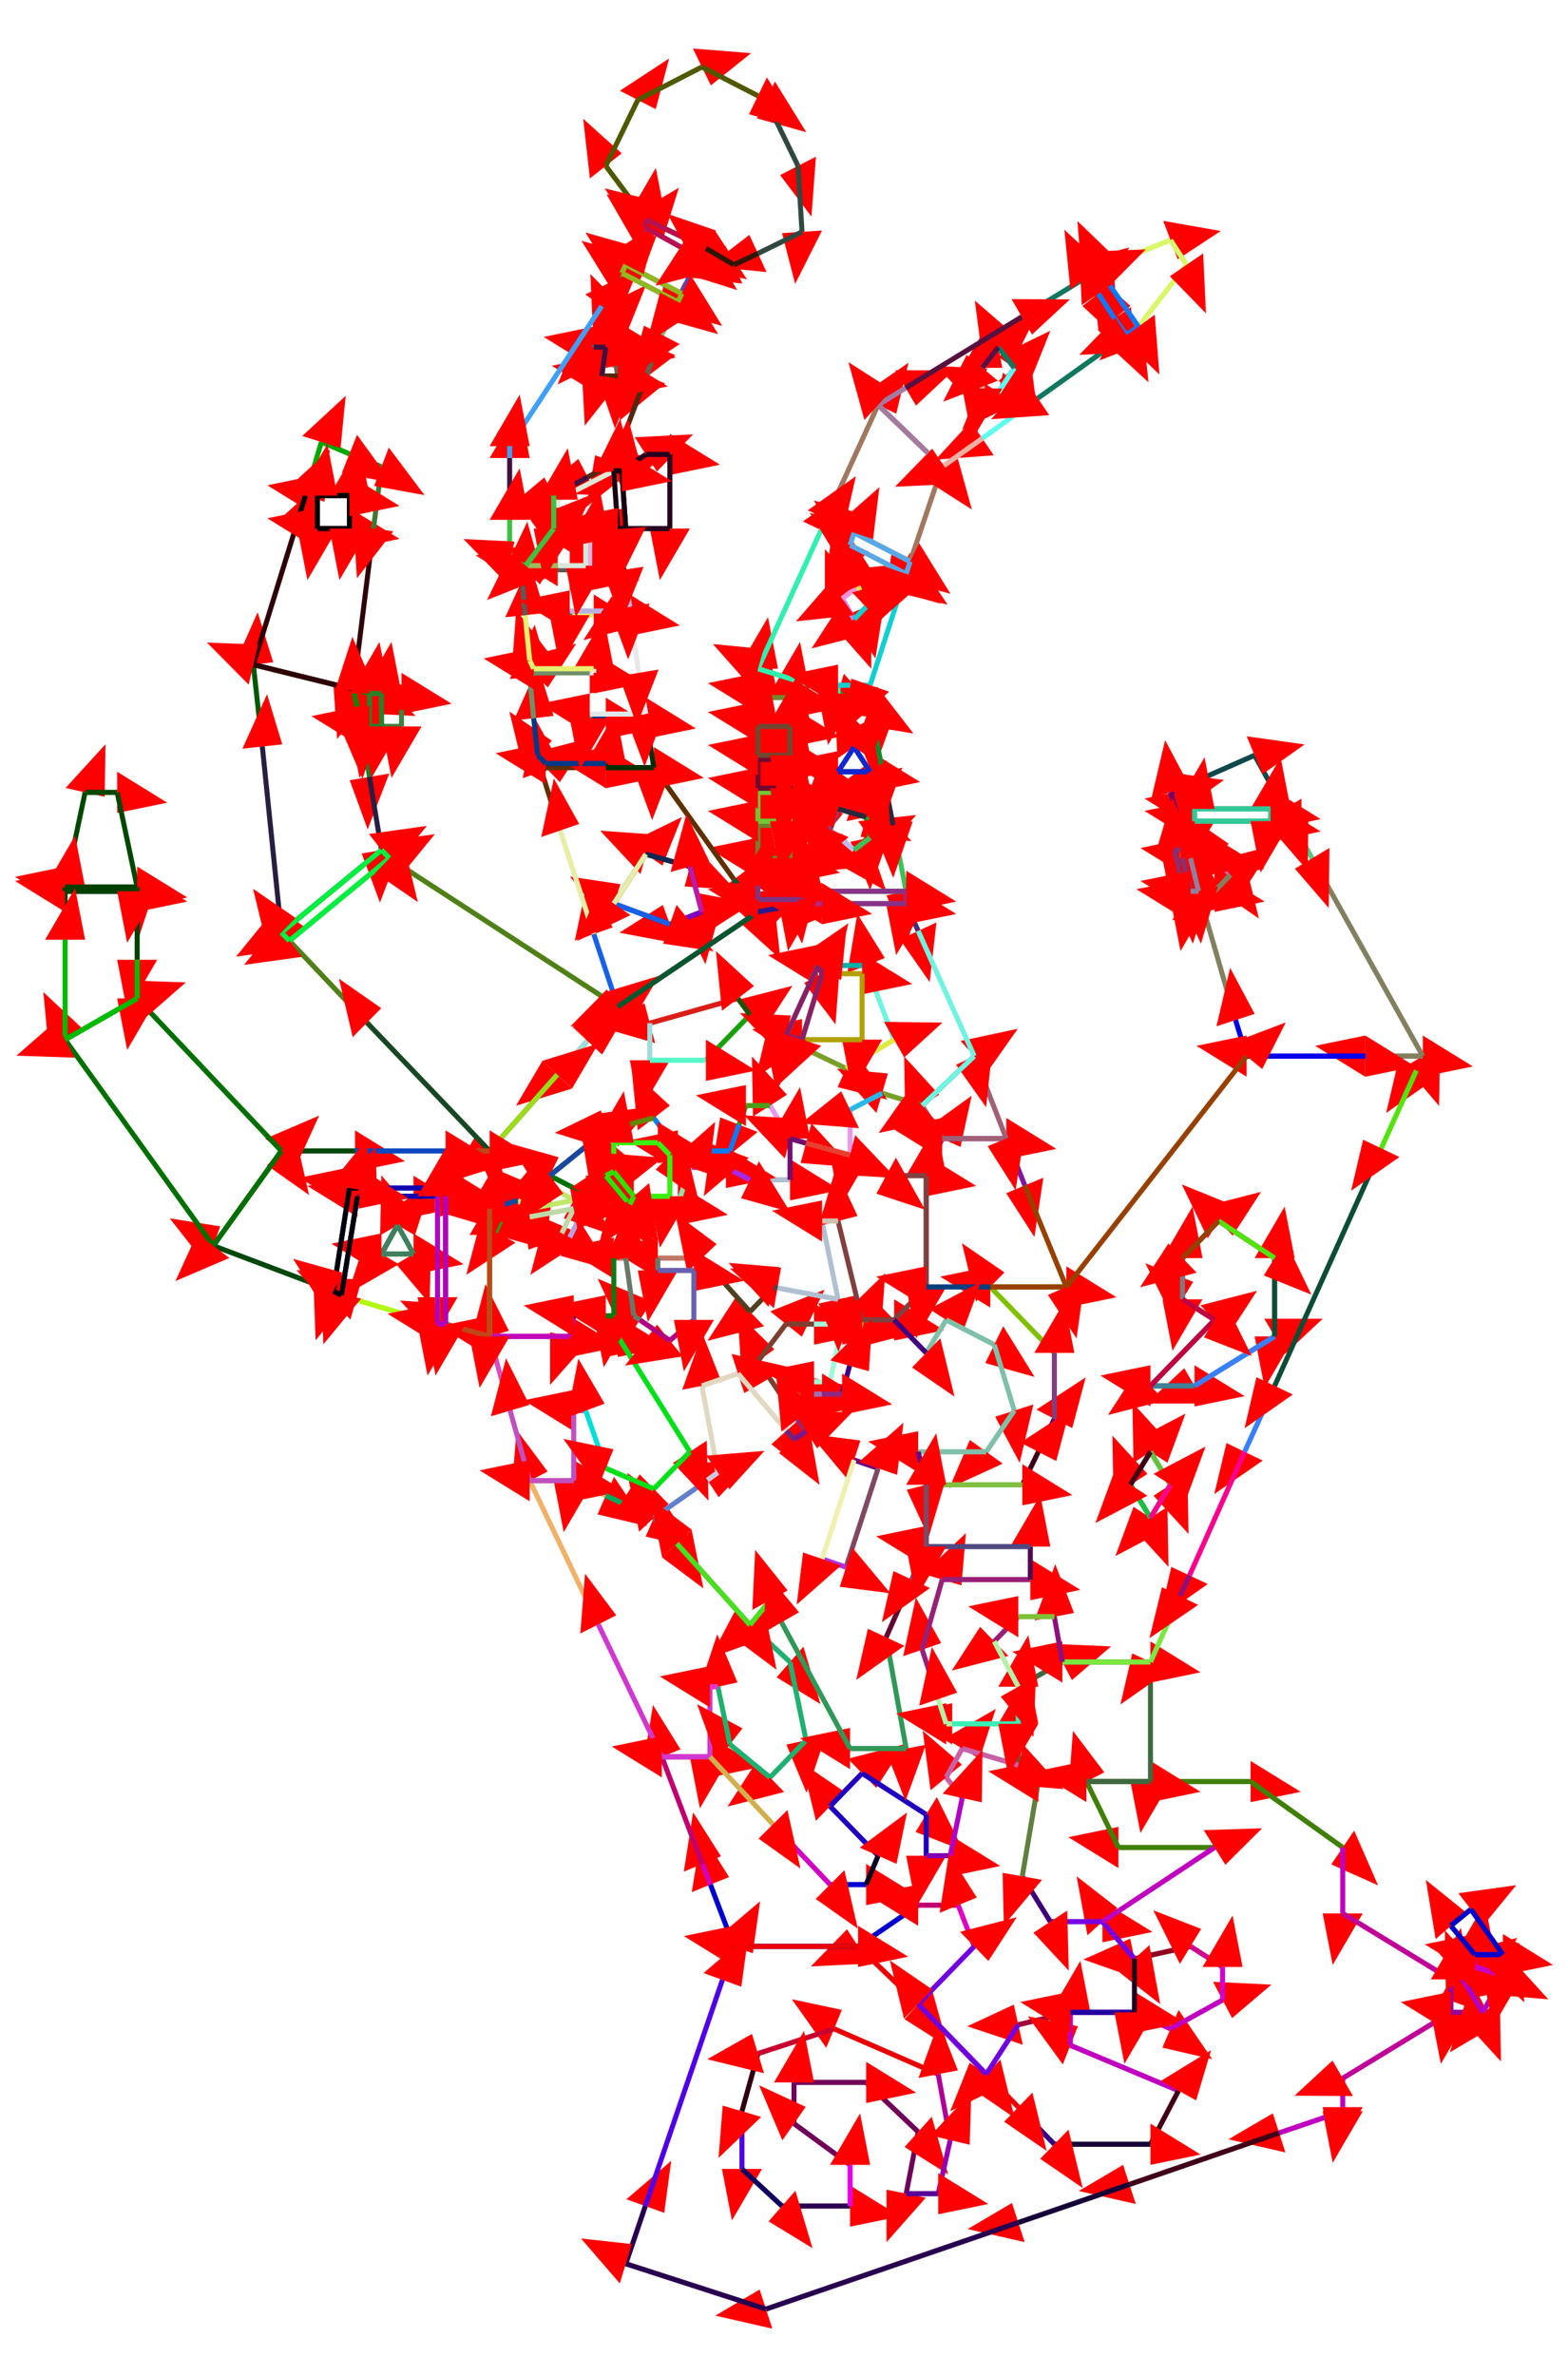<svg width="900" height="1363" preserveAspectRatio="none" viewBox="-698 -3586 3132 4612"
 xmlns="http://www.w3.org/2000/svg" xmlns:xlink="http://www.w3.org/1999/xlink">
   <defs>
    <marker id="arrow" markerWidth="10" markerHeight="10" refX="0" refY="2" orient="auto" markerUnits="strokeWidth">
      <path d="M0,0 L0,4 L5,3 z" fill="#f00" />
    </marker>
  </defs>

<line x1="816" y1="-2240" x2="816" y2="-2288" stroke-width="10" stroke="rgb(48,192,48)" marker-end="url(#arrow)" />
<line x1="816" y1="-2288" x2="976" y2="-2240" stroke-width="10" stroke="rgb(48,192,48)" marker-end="url(#arrow)" />
<line x1="880" y1="-2240" x2="816" y2="-2240" stroke-width="10" stroke="rgb(48,192,48)" marker-end="url(#arrow)" />
<line x1="1040" y1="-2216" x2="1046" y2="-2184" stroke-width="10" stroke="rgb(16,168,22)" marker-end="url(#arrow)" />
<line x1="880" y1="-2232" x2="880" y2="-2240" stroke-width="10" stroke="rgb(16,168,22)" marker-end="url(#arrow)" />
<line x1="880" y1="-2184" x2="880" y2="-2232" stroke-width="10" stroke="rgb(16,168,22)" marker-end="url(#arrow)" />
<line x1="976" y1="-2240" x2="1040" y2="-2216" stroke-width="10" stroke="rgb(16,168,22)" marker-end="url(#arrow)" />
<line x1="880" y1="-2184" x2="816" y2="-2184" stroke-width="10" stroke="rgb(112,136,48)" marker-end="url(#arrow)" />
<line x1="816" y1="-2184" x2="816" y2="-2232" stroke-width="10" stroke="rgb(112,136,48)" marker-end="url(#arrow)" />
<line x1="816" y1="-2232" x2="880" y2="-2232" stroke-width="10" stroke="rgb(112,136,48)" marker-end="url(#arrow)" />
<line x1="880" y1="-2232" x2="880" y2="-2184" stroke-width="10" stroke="rgb(112,136,48)" marker-end="url(#arrow)" />
<line x1="816" y1="-2288" x2="942" y2="-2557" stroke-width="10" stroke="rgb(48,240,174)" marker-end="url(#arrow)" />
<line x1="976" y1="-2240" x2="816" y2="-2288" stroke-width="10" stroke="rgb(48,240,174)" marker-end="url(#arrow)" />
<line x1="976" y1="-2256" x2="976" y2="-2240" stroke-width="10" stroke="rgb(48,240,174)" marker-end="url(#arrow)" />
<line x1="984" y1="-2424" x2="1016" y2="-2448" stroke-width="10" stroke="rgb(216,120,248)" marker-end="url(#arrow)" />
<line x1="1008" y1="-2384" x2="984" y2="-2424" stroke-width="10" stroke="rgb(216,120,248)" marker-end="url(#arrow)" />
<line x1="1032" y1="-2408" x2="1008" y2="-2384" stroke-width="10" stroke="rgb(216,120,248)" marker-end="url(#arrow)" />
<line x1="1016" y1="-2448" x2="1032" y2="-2408" stroke-width="10" stroke="rgb(216,120,248)" marker-end="url(#arrow)" />
<line x1="984" y1="-2424" x2="1008" y2="-2384" stroke-width="10" stroke="rgb(216,120,240)" marker-end="url(#arrow)" />
<line x1="1016" y1="-2448" x2="984" y2="-2424" stroke-width="10" stroke="rgb(248,144,216)" marker-end="url(#arrow)" />
<line x1="1000" y1="-2528" x2="1101" y2="-2477" stroke-width="10" stroke="rgb(232,224,77)" marker-end="url(#arrow)" />
<line x1="1032" y1="-2408" x2="1016" y2="-2448" stroke-width="10" stroke="rgb(232,224,77)" marker-end="url(#arrow)" />
<line x1="1040" y1="-2256" x2="976" y2="-2256" stroke-width="10" stroke="rgb(16,208,208)" marker-end="url(#arrow)" />
<line x1="1101" y1="-2477" x2="1112" y2="-2472" stroke-width="10" stroke="rgb(16,208,208)" marker-end="url(#arrow)" />
<line x1="1112" y1="-2472" x2="1040" y2="-2256" stroke-width="10" stroke="rgb(16,208,208)" marker-end="url(#arrow)" />
<line x1="1008" y1="-2384" x2="1032" y2="-2408" stroke-width="10" stroke="rgb(16,208,208)" marker-end="url(#arrow)" />
<line x1="1184" y1="-2680" x2="1120" y2="-2496" stroke-width="10" stroke="rgb(160,120,96)" marker-end="url(#arrow)" />
<line x1="952" y1="-2579" x2="1056" y2="-2800" stroke-width="10" stroke="rgb(160,120,96)" marker-end="url(#arrow)" />
<line x1="1056" y1="-2800" x2="1184" y2="-2680" stroke-width="10" stroke="rgb(160,120,96)" marker-end="url(#arrow)" />
<line x1="1120" y1="-2496" x2="1008" y2="-2552" stroke-width="10" stroke="rgb(160,120,96)" marker-end="url(#arrow)" />
<line x1="942" y1="-2557" x2="952" y2="-2579" stroke-width="10" stroke="rgb(174,253,184)" marker-end="url(#arrow)" />
<line x1="1008" y1="-2552" x2="1000" y2="-2528" stroke-width="10" stroke="rgb(174,253,184)" marker-end="url(#arrow)" />
<line x1="1112" y1="-2472" x2="1000" y2="-2528" stroke-width="10" stroke="rgb(88,168,232)" marker-end="url(#arrow)" />
<line x1="1008" y1="-2552" x2="1120" y2="-2496" stroke-width="10" stroke="rgb(88,168,232)" marker-end="url(#arrow)" />
<line x1="1000" y1="-2528" x2="1008" y2="-2552" stroke-width="10" stroke="rgb(88,168,232)" marker-end="url(#arrow)" />
<line x1="1120" y1="-2496" x2="1112" y2="-2472" stroke-width="10" stroke="rgb(88,168,232)" marker-end="url(#arrow)" />
<line x1="1187" y1="-2682" x2="1184" y2="-2680" stroke-width="10" stroke="rgb(163,122,160)" marker-end="url(#arrow)" />
<line x1="1056" y1="-2800" x2="1111" y2="-2833" stroke-width="10" stroke="rgb(163,122,160)" marker-end="url(#arrow)" />
<line x1="1184" y1="-2680" x2="1056" y2="-2800" stroke-width="10" stroke="rgb(163,122,160)" marker-end="url(#arrow)" />
<line x1="816" y1="-3400" x2="832" y2="-3392" stroke-width="10" stroke="rgb(48,72,64)" marker-end="url(#arrow)" />
<line x1="832" y1="-3392" x2="896" y2="-3264" stroke-width="10" stroke="rgb(48,72,64)" marker-end="url(#arrow)" />
<line x1="896" y1="-3264" x2="904" y2="-3136" stroke-width="10" stroke="rgb(48,72,64)" marker-end="url(#arrow)" />
<line x1="904" y1="-3136" x2="816" y2="-3094" stroke-width="10" stroke="rgb(48,72,64)" marker-end="url(#arrow)" />
<line x1="880" y1="-1912" x2="880" y2="-1920" stroke-width="10" stroke="rgb(112,120,112)" marker-end="url(#arrow)" />
<line x1="880" y1="-1984" x2="880" y2="-1992" stroke-width="10" stroke="rgb(112,120,112)" marker-end="url(#arrow)" />
<line x1="896" y1="-1856" x2="880" y2="-1912" stroke-width="10" stroke="rgb(112,120,112)" marker-end="url(#arrow)" />
<line x1="880" y1="-1920" x2="880" y2="-1984" stroke-width="10" stroke="rgb(112,120,112)" marker-end="url(#arrow)" />
<line x1="880" y1="-1992" x2="880" y2="-2048" stroke-width="10" stroke="rgb(112,120,112)" marker-end="url(#arrow)" />
<line x1="896" y1="-1856" x2="896" y2="-1845" stroke-width="10" stroke="rgb(128,64,128)" marker-end="url(#arrow)" />
<line x1="880" y1="-1912" x2="896" y2="-1856" stroke-width="10" stroke="rgb(128,64,128)" marker-end="url(#arrow)" />
<line x1="816" y1="-1867" x2="816" y2="-1912" stroke-width="10" stroke="rgb(48,75,48)" marker-end="url(#arrow)" />
<line x1="816" y1="-1912" x2="880" y2="-1912" stroke-width="10" stroke="rgb(48,75,48)" marker-end="url(#arrow)" />
<line x1="880" y1="-1920" x2="816" y2="-1920" stroke-width="10" stroke="rgb(112,128,48)" marker-end="url(#arrow)" />
<line x1="816" y1="-1920" x2="816" y2="-1984" stroke-width="10" stroke="rgb(112,128,48)" marker-end="url(#arrow)" />
<line x1="816" y1="-1984" x2="880" y2="-1984" stroke-width="10" stroke="rgb(112,128,48)" marker-end="url(#arrow)" />
<line x1="880" y1="-1984" x2="880" y2="-1920" stroke-width="10" stroke="rgb(112,128,48)" marker-end="url(#arrow)" />
<line x1="880" y1="-1992" x2="816" y2="-1992" stroke-width="10" stroke="rgb(112,200,48)" marker-end="url(#arrow)" />
<line x1="816" y1="-1992" x2="816" y2="-2048" stroke-width="10" stroke="rgb(112,200,48)" marker-end="url(#arrow)" />
<line x1="816" y1="-2048" x2="880" y2="-2048" stroke-width="10" stroke="rgb(112,200,48)" marker-end="url(#arrow)" />
<line x1="880" y1="-2048" x2="880" y2="-1992" stroke-width="10" stroke="rgb(112,200,48)" marker-end="url(#arrow)" />
<line x1="880" y1="-2048" x2="880" y2="-2056" stroke-width="10" stroke="rgb(112,0,112)" marker-end="url(#arrow)" />
<line x1="880" y1="-2056" x2="880" y2="-2112" stroke-width="10" stroke="rgb(112,0,112)" marker-end="url(#arrow)" />
<line x1="880" y1="-2056" x2="816" y2="-2056" stroke-width="10" stroke="rgb(112,8,48)" marker-end="url(#arrow)" />
<line x1="816" y1="-2056" x2="816" y2="-2112" stroke-width="10" stroke="rgb(112,8,48)" marker-end="url(#arrow)" />
<line x1="816" y1="-2112" x2="880" y2="-2112" stroke-width="10" stroke="rgb(112,8,48)" marker-end="url(#arrow)" />
<line x1="880" y1="-2112" x2="880" y2="-2056" stroke-width="10" stroke="rgb(112,8,48)" marker-end="url(#arrow)" />
<line x1="880" y1="-2112" x2="880" y2="-2120" stroke-width="10" stroke="rgb(112,64,112)" marker-end="url(#arrow)" />
<line x1="880" y1="-2176" x2="880" y2="-2184" stroke-width="10" stroke="rgb(112,64,112)" marker-end="url(#arrow)" />
<line x1="880" y1="-2120" x2="880" y2="-2176" stroke-width="10" stroke="rgb(112,64,112)" marker-end="url(#arrow)" />
<line x1="880" y1="-2120" x2="816" y2="-2120" stroke-width="10" stroke="rgb(112,72,48)" marker-end="url(#arrow)" />
<line x1="816" y1="-2120" x2="816" y2="-2176" stroke-width="10" stroke="rgb(112,72,48)" marker-end="url(#arrow)" />
<line x1="816" y1="-2176" x2="880" y2="-2176" stroke-width="10" stroke="rgb(112,72,48)" marker-end="url(#arrow)" />
<line x1="880" y1="-2176" x2="880" y2="-2120" stroke-width="10" stroke="rgb(112,72,48)" marker-end="url(#arrow)" />
<line x1="1008" y1="-2136" x2="976" y2="-2088" stroke-width="10" stroke="rgb(240,88,208)" marker-end="url(#arrow)" />
<line x1="960" y1="-1976" x2="976" y2="-2016" stroke-width="10" stroke="rgb(192,184,208)" marker-end="url(#arrow)" />
<line x1="976" y1="-2016" x2="1032" y2="-2000" stroke-width="10" stroke="rgb(192,184,208)" marker-end="url(#arrow)" />
<line x1="1032" y1="-2000" x2="1040" y2="-1960" stroke-width="10" stroke="rgb(192,184,208)" marker-end="url(#arrow)" />
<line x1="1040" y1="-1960" x2="1008" y2="-1936" stroke-width="10" stroke="rgb(192,184,208)" marker-end="url(#arrow)" />
<line x1="1008" y1="-1936" x2="960" y2="-1976" stroke-width="10" stroke="rgb(192,184,208)" marker-end="url(#arrow)" />
<line x1="960" y1="-1976" x2="1008" y2="-1936" stroke-width="10" stroke="rgb(192,184,240)" marker-end="url(#arrow)" />
<line x1="1040" y1="-1960" x2="1032" y2="-2000" stroke-width="10" stroke="rgb(16,168,8)" marker-end="url(#arrow)" />
<line x1="904" y1="-1856" x2="896" y2="-1856" stroke-width="10" stroke="rgb(136,64,128)" marker-end="url(#arrow)" />
<line x1="976" y1="-2016" x2="960" y2="-1976" stroke-width="10" stroke="rgb(136,64,128)" marker-end="url(#arrow)" />
<line x1="1086" y1="-1984" x2="1112" y2="-1856" stroke-width="10" stroke="rgb(62,192,88)" marker-end="url(#arrow)" />
<line x1="1112" y1="-1856" x2="904" y2="-1856" stroke-width="10" stroke="rgb(62,192,88)" marker-end="url(#arrow)" />
<line x1="1008" y1="-1936" x2="1040" y2="-1960" stroke-width="10" stroke="rgb(62,192,88)" marker-end="url(#arrow)" />
<line x1="1065" y1="-2088" x2="1086" y2="-1984" stroke-width="10" stroke="rgb(41,40,62)" marker-end="url(#arrow)" />
<line x1="976" y1="-2088" x2="1040" y2="-2088" stroke-width="10" stroke="rgb(41,40,62)" marker-end="url(#arrow)" />
<line x1="1032" y1="-2000" x2="976" y2="-2016" stroke-width="10" stroke="rgb(41,40,62)" marker-end="url(#arrow)" />
<line x1="1046" y1="-2184" x2="1065" y2="-2088" stroke-width="10" stroke="rgb(22,136,41)" marker-end="url(#arrow)" />
<line x1="1040" y1="-2088" x2="1008" y2="-2136" stroke-width="10" stroke="rgb(22,136,41)" marker-end="url(#arrow)" />
<line x1="1040" y1="-2088" x2="976" y2="-2088" stroke-width="10" stroke="rgb(16,40,208)" marker-end="url(#arrow)" />
<line x1="1008" y1="-2136" x2="1040" y2="-2088" stroke-width="10" stroke="rgb(16,40,208)" marker-end="url(#arrow)" />
<line x1="976" y1="-2088" x2="1008" y2="-2136" stroke-width="10" stroke="rgb(16,40,208)" marker-end="url(#arrow)" />
<line x1="1112" y1="-1832" x2="1136" y2="-1779" stroke-width="10" stroke="rgb(88,40,112)" marker-end="url(#arrow)" />
<line x1="944" y1="-1832" x2="1112" y2="-1832" stroke-width="10" stroke="rgb(88,40,112)" marker-end="url(#arrow)" />
<line x1="904" y1="-1843" x2="904" y2="-1856" stroke-width="10" stroke="rgb(136,51,136)" marker-end="url(#arrow)" />
<line x1="1112" y1="-1856" x2="1112" y2="-1832" stroke-width="10" stroke="rgb(136,51,136)" marker-end="url(#arrow)" />
<line x1="904" y1="-1856" x2="1112" y2="-1856" stroke-width="10" stroke="rgb(136,51,136)" marker-end="url(#arrow)" />
<line x1="1112" y1="-1832" x2="944" y2="-1832" stroke-width="10" stroke="rgb(136,51,136)" marker-end="url(#arrow)" />
<line x1="2144" y1="-1536" x2="2131" y2="-1508" stroke-width="10" stroke="rgb(96,0,83)" marker-end="url(#arrow)" />
<line x1="2029" y1="-1536" x2="2144" y2="-1536" stroke-width="10" stroke="rgb(96,0,83)" marker-end="url(#arrow)" />
<line x1="1696" y1="-1856" x2="1680" y2="-1920" stroke-width="10" stroke="rgb(160,64,144)" marker-end="url(#arrow)" />
<line x1="1680" y1="-1920" x2="1728" y2="-1920" stroke-width="10" stroke="rgb(160,64,144)" marker-end="url(#arrow)" />
<line x1="1728" y1="-1920" x2="1760" y2="-1888" stroke-width="10" stroke="rgb(160,64,144)" marker-end="url(#arrow)" />
<line x1="1760" y1="-1888" x2="1728" y2="-1856" stroke-width="10" stroke="rgb(160,64,144)" marker-end="url(#arrow)" />
<line x1="1728" y1="-1856" x2="1696" y2="-1856" stroke-width="10" stroke="rgb(160,64,144)" marker-end="url(#arrow)" />
<line x1="1760" y1="-1888" x2="1728" y2="-1920" stroke-width="10" stroke="rgb(224,96,192)" marker-end="url(#arrow)" />
<line x1="1703" y1="-1831" x2="1696" y2="-1856" stroke-width="10" stroke="rgb(167,39,160)" marker-end="url(#arrow)" />
<line x1="1696" y1="-1856" x2="1728" y2="-1856" stroke-width="10" stroke="rgb(167,39,160)" marker-end="url(#arrow)" />
<line x1="1923" y1="-1920" x2="2144" y2="-1536" stroke-width="10" stroke="rgb(131,128,96)" marker-end="url(#arrow)" />
<line x1="1770" y1="-1606" x2="1703" y2="-1831" stroke-width="10" stroke="rgb(131,128,96)" marker-end="url(#arrow)" />
<line x1="2144" y1="-1536" x2="2029" y2="-1536" stroke-width="10" stroke="rgb(131,128,96)" marker-end="url(#arrow)" />
<line x1="1728" y1="-1856" x2="1760" y2="-1888" stroke-width="10" stroke="rgb(131,128,96)" marker-end="url(#arrow)" />
<line x1="1881" y1="-1992" x2="1923" y2="-1920" stroke-width="10" stroke="rgb(89,200,131)" marker-end="url(#arrow)" />
<line x1="1688" y1="-1992" x2="1840" y2="-1992" stroke-width="10" stroke="rgb(89,200,131)" marker-end="url(#arrow)" />
<line x1="1728" y1="-1920" x2="1680" y2="-1920" stroke-width="10" stroke="rgb(89,200,131)" marker-end="url(#arrow)" />
<line x1="1808" y1="-2120" x2="1867" y2="-2016" stroke-width="10" stroke="rgb(16,72,75)" marker-end="url(#arrow)" />
<line x1="1647" y1="-2051" x2="1808" y2="-2120" stroke-width="10" stroke="rgb(16,72,75)" marker-end="url(#arrow)" />
<line x1="1840" y1="-2016" x2="1688" y2="-2016" stroke-width="10" stroke="rgb(16,72,75)" marker-end="url(#arrow)" />
<line x1="1867" y1="-2016" x2="1881" y2="-1992" stroke-width="10" stroke="rgb(75,224,89)" marker-end="url(#arrow)" />
<line x1="1840" y1="-1992" x2="1840" y2="-2016" stroke-width="10" stroke="rgb(75,224,89)" marker-end="url(#arrow)" />
<line x1="1688" y1="-2016" x2="1688" y2="-1992" stroke-width="10" stroke="rgb(152,224,152)" marker-end="url(#arrow)" />
<line x1="1840" y1="-1992" x2="1688" y2="-1992" stroke-width="10" stroke="rgb(48,200,152)" marker-end="url(#arrow)" />
<line x1="1840" y1="-2016" x2="1840" y2="-1992" stroke-width="10" stroke="rgb(48,200,152)" marker-end="url(#arrow)" />
<line x1="1688" y1="-2016" x2="1840" y2="-2016" stroke-width="10" stroke="rgb(48,200,152)" marker-end="url(#arrow)" />
<line x1="1688" y1="-1992" x2="1688" y2="-2016" stroke-width="10" stroke="rgb(48,200,152)" marker-end="url(#arrow)" />
<line x1="1640" y1="-2048" x2="1647" y2="-2051" stroke-width="10" stroke="rgb(104,0,111)" marker-end="url(#arrow)" />
<line x1="1680" y1="-1920" x2="1640" y2="-2048" stroke-width="10" stroke="rgb(104,0,111)" marker-end="url(#arrow)" />
<line x1="1664" y1="-1920" x2="1680" y2="-1920" stroke-width="10" stroke="rgb(128,128,144)" marker-end="url(#arrow)" />
<line x1="1680" y1="-1856" x2="1664" y2="-1920" stroke-width="10" stroke="rgb(128,128,144)" marker-end="url(#arrow)" />
<line x1="1660" y1="-1936" x2="1664" y2="-1936" stroke-width="10" stroke="rgb(124,144,128)" marker-end="url(#arrow)" />
<line x1="1664" y1="-1936" x2="1664" y2="-1920" stroke-width="10" stroke="rgb(124,144,128)" marker-end="url(#arrow)" />
<line x1="1672" y1="-1840" x2="1648" y2="-1936" stroke-width="10" stroke="rgb(136,48,112)" marker-end="url(#arrow)" />
<line x1="1648" y1="-1936" x2="1660" y2="-1936" stroke-width="10" stroke="rgb(136,48,112)" marker-end="url(#arrow)" />
<line x1="1680" y1="-1856" x2="1680" y2="-1840" stroke-width="10" stroke="rgb(136,48,112)" marker-end="url(#arrow)" />
<line x1="1680" y1="-1840" x2="1672" y2="-1840" stroke-width="10" stroke="rgb(136,48,112)" marker-end="url(#arrow)" />
<line x1="1664" y1="-1920" x2="1680" y2="-1856" stroke-width="10" stroke="rgb(136,48,112)" marker-end="url(#arrow)" />
<line x1="1680" y1="-1920" x2="1696" y2="-1856" stroke-width="10" stroke="rgb(144,128,160)" marker-end="url(#arrow)" />
<line x1="1696" y1="-1856" x2="1680" y2="-1856" stroke-width="10" stroke="rgb(144,128,160)" marker-end="url(#arrow)" />
<line x1="1264" y1="-2832" x2="1264" y2="-2872" stroke-width="10" stroke="rgb(240,16,240)" marker-end="url(#arrow)" />
<line x1="1264" y1="-2872" x2="1296" y2="-2912" stroke-width="10" stroke="rgb(240,16,240)" marker-end="url(#arrow)" />
<line x1="1296" y1="-2912" x2="1328" y2="-2872" stroke-width="10" stroke="rgb(240,16,240)" marker-end="url(#arrow)" />
<line x1="1328" y1="-2872" x2="1296" y2="-2824" stroke-width="10" stroke="rgb(240,16,240)" marker-end="url(#arrow)" />
<line x1="1296" y1="-2824" x2="1264" y2="-2832" stroke-width="10" stroke="rgb(240,16,240)" marker-end="url(#arrow)" />
<line x1="1264" y1="-2832" x2="1296" y2="-2824" stroke-width="10" stroke="rgb(240,16,16)" marker-end="url(#arrow)" />
<line x1="1375" y1="-2813" x2="1264" y2="-2735" stroke-width="10" stroke="rgb(95,253,240)" marker-end="url(#arrow)" />
<line x1="1296" y1="-2824" x2="1328" y2="-2872" stroke-width="10" stroke="rgb(95,253,240)" marker-end="url(#arrow)" />
<line x1="1264" y1="-2735" x2="1187" y2="-2682" stroke-width="10" stroke="rgb(240,175,163)" marker-end="url(#arrow)" />
<line x1="1264" y1="-2872" x2="1264" y2="-2832" stroke-width="10" stroke="rgb(240,175,163)" marker-end="url(#arrow)" />
<line x1="1552" y1="-2936" x2="1375" y2="-2813" stroke-width="10" stroke="rgb(16,120,95)" marker-end="url(#arrow)" />
<line x1="1528" y1="-2968" x2="1552" y2="-2936" stroke-width="10" stroke="rgb(16,120,95)" marker-end="url(#arrow)" />
<line x1="1343" y1="-2971" x2="1469" y2="-3046" stroke-width="10" stroke="rgb(16,120,95)" marker-end="url(#arrow)" />
<line x1="1328" y1="-2872" x2="1296" y2="-2912" stroke-width="10" stroke="rgb(16,120,95)" marker-end="url(#arrow)" />
<line x1="1111" y1="-2833" x2="1343" y2="-2971" stroke-width="10" stroke="rgb(87,17,63)" marker-end="url(#arrow)" />
<line x1="1296" y1="-2912" x2="1264" y2="-2872" stroke-width="10" stroke="rgb(87,17,63)" marker-end="url(#arrow)" />
<line x1="1496" y1="-3064" x2="1640" y2="-3120" stroke-width="10" stroke="rgb(216,248,104)" marker-end="url(#arrow)" />
<line x1="1672" y1="-3072" x2="1576" y2="-2952" stroke-width="10" stroke="rgb(216,248,104)" marker-end="url(#arrow)" />
<line x1="1640" y1="-3120" x2="1672" y2="-3072" stroke-width="10" stroke="rgb(216,248,104)" marker-end="url(#arrow)" />
<line x1="1576" y1="-2952" x2="1496" y2="-3064" stroke-width="10" stroke="rgb(216,248,104)" marker-end="url(#arrow)" />
<line x1="1469" y1="-3046" x2="1472" y2="-3048" stroke-width="10" stroke="rgb(189,230,192)" marker-end="url(#arrow)" />
<line x1="1472" y1="-3048" x2="1496" y2="-3016" stroke-width="10" stroke="rgb(189,230,192)" marker-end="url(#arrow)" />
<line x1="1496" y1="-3016" x2="1528" y2="-2968" stroke-width="10" stroke="rgb(189,230,192)" marker-end="url(#arrow)" />
<line x1="1472" y1="-3048" x2="1473" y2="-3049" stroke-width="10" stroke="rgb(192,232,193)" marker-end="url(#arrow)" />
<line x1="1496" y1="-3016" x2="1472" y2="-3048" stroke-width="10" stroke="rgb(192,232,193)" marker-end="url(#arrow)" />
<line x1="1552" y1="-2936" x2="1528" y2="-2968" stroke-width="10" stroke="rgb(16,120,248)" marker-end="url(#arrow)" />
<line x1="1473" y1="-3049" x2="1496" y2="-3064" stroke-width="10" stroke="rgb(16,120,248)" marker-end="url(#arrow)" />
<line x1="1576" y1="-2952" x2="1552" y2="-2936" stroke-width="10" stroke="rgb(16,120,248)" marker-end="url(#arrow)" />
<line x1="1496" y1="-3064" x2="1576" y2="-2952" stroke-width="10" stroke="rgb(16,120,248)" marker-end="url(#arrow)" />
<line x1="1528" y1="-2968" x2="1496" y2="-3016" stroke-width="10" stroke="rgb(16,120,248)" marker-end="url(#arrow)" />
<line x1="488" y1="-2912" x2="520" y2="-2960" stroke-width="10" stroke="rgb(232,96,8)" marker-end="url(#arrow)" />
<line x1="512" y1="-2912" x2="488" y2="-2912" stroke-width="10" stroke="rgb(232,96,8)" marker-end="url(#arrow)" />
<line x1="552" y1="-2912" x2="528" y2="-2912" stroke-width="10" stroke="rgb(232,96,8)" marker-end="url(#arrow)" />
<line x1="520" y1="-2960" x2="552" y2="-2912" stroke-width="10" stroke="rgb(232,96,8)" marker-end="url(#arrow)" />
<line x1="520" y1="-2960" x2="488" y2="-2912" stroke-width="10" stroke="rgb(8,144,232)" marker-end="url(#arrow)" />
<line x1="624" y1="-2936" x2="614" y2="-2912" stroke-width="10" stroke="rgb(112,120,102)" marker-end="url(#arrow)" />
<line x1="504" y1="-2992" x2="544" y2="-3056" stroke-width="10" stroke="rgb(112,120,102)" marker-end="url(#arrow)" />
<line x1="544" y1="-3056" x2="650" y2="-3003" stroke-width="10" stroke="rgb(112,120,102)" marker-end="url(#arrow)" />
<line x1="552" y1="-2912" x2="520" y2="-2960" stroke-width="10" stroke="rgb(112,120,102)" marker-end="url(#arrow)" />
<line x1="504" y1="-2856" x2="512" y2="-2912" stroke-width="10" stroke="rgb(248,40,0)" marker-end="url(#arrow)" />
<line x1="536" y1="-2856" x2="504" y2="-2856" stroke-width="10" stroke="rgb(248,40,0)" marker-end="url(#arrow)" />
<line x1="528" y1="-2912" x2="536" y2="-2856" stroke-width="10" stroke="rgb(248,40,0)" marker-end="url(#arrow)" />
<line x1="614" y1="-2912" x2="593" y2="-2856" stroke-width="10" stroke="rgb(102,96,81)" marker-end="url(#arrow)" />
<line x1="536" y1="-2856" x2="528" y2="-2912" stroke-width="10" stroke="rgb(102,96,81)" marker-end="url(#arrow)" />
<line x1="528" y1="-2912" x2="552" y2="-2912" stroke-width="10" stroke="rgb(102,96,81)" marker-end="url(#arrow)" />
<line x1="593" y1="-2856" x2="528" y2="-2688" stroke-width="10" stroke="rgb(81,40,16)" marker-end="url(#arrow)" />
<line x1="528" y1="-2688" x2="476" y2="-2660" stroke-width="10" stroke="rgb(81,40,16)" marker-end="url(#arrow)" />
<line x1="504" y1="-2856" x2="536" y2="-2856" stroke-width="10" stroke="rgb(81,40,16)" marker-end="url(#arrow)" />
<line x1="320" y1="-2577" x2="320" y2="-2697" stroke-width="10" stroke="rgb(64,17,64)" marker-end="url(#arrow)" />
<line x1="476" y1="-2660" x2="408" y2="-2624" stroke-width="10" stroke="rgb(64,17,64)" marker-end="url(#arrow)" />
<line x1="488" y1="-2912" x2="512" y2="-2912" stroke-width="10" stroke="rgb(64,17,64)" marker-end="url(#arrow)" />
<line x1="512" y1="-2912" x2="504" y2="-2856" stroke-width="10" stroke="rgb(64,17,64)" marker-end="url(#arrow)" />
<line x1="320" y1="-2720" x2="504" y2="-2992" stroke-width="10" stroke="rgb(64,160,248)" marker-end="url(#arrow)" />
<line x1="320" y1="-2697" x2="320" y2="-2720" stroke-width="10" stroke="rgb(64,160,248)" marker-end="url(#arrow)" />
<line x1="656" y1="-3000" x2="624" y2="-2936" stroke-width="10" stroke="rgb(144,184,112)" marker-end="url(#arrow)" />
<line x1="650" y1="-3003" x2="656" y2="-3000" stroke-width="10" stroke="rgb(144,184,112)" marker-end="url(#arrow)" />
<line x1="592" y1="-3144" x2="696" y2="-3088" stroke-width="10" stroke="rgb(80,72,184)" marker-end="url(#arrow)" />
<line x1="664" y1="-3016" x2="552" y2="-3072" stroke-width="10" stroke="rgb(80,72,184)" marker-end="url(#arrow)" />
<line x1="552" y1="-3072" x2="592" y2="-3144" stroke-width="10" stroke="rgb(80,72,184)" marker-end="url(#arrow)" />
<line x1="696" y1="-3088" x2="664" y2="-3016" stroke-width="10" stroke="rgb(80,72,184)" marker-end="url(#arrow)" />
<line x1="656" y1="-3000" x2="544" y2="-3056" stroke-width="10" stroke="rgb(144,184,32)" marker-end="url(#arrow)" />
<line x1="552" y1="-3072" x2="664" y2="-3016" stroke-width="10" stroke="rgb(144,184,32)" marker-end="url(#arrow)" />
<line x1="544" y1="-3056" x2="552" y2="-3072" stroke-width="10" stroke="rgb(144,184,32)" marker-end="url(#arrow)" />
<line x1="664" y1="-3016" x2="656" y2="-3000" stroke-width="10" stroke="rgb(144,184,32)" marker-end="url(#arrow)" />
<line x1="592" y1="-3160" x2="512" y2="-3264" stroke-width="10" stroke="rgb(80,88,0)" marker-end="url(#arrow)" />
<line x1="512" y1="-3264" x2="576" y2="-3392" stroke-width="10" stroke="rgb(80,88,0)" marker-end="url(#arrow)" />
<line x1="576" y1="-3392" x2="704" y2="-3456" stroke-width="10" stroke="rgb(80,88,0)" marker-end="url(#arrow)" />
<line x1="704" y1="-3456" x2="816" y2="-3400" stroke-width="10" stroke="rgb(80,88,0)" marker-end="url(#arrow)" />
<line x1="712" y1="-3104" x2="592" y2="-3160" stroke-width="10" stroke="rgb(80,88,0)" marker-end="url(#arrow)" />
<line x1="696" y1="-3088" x2="592" y2="-3144" stroke-width="10" stroke="rgb(184,16,80)" marker-end="url(#arrow)" />
<line x1="592" y1="-3144" x2="592" y2="-3160" stroke-width="10" stroke="rgb(184,16,80)" marker-end="url(#arrow)" />
<line x1="712" y1="-3104" x2="696" y2="-3088" stroke-width="10" stroke="rgb(184,16,80)" marker-end="url(#arrow)" />
<line x1="592" y1="-3160" x2="712" y2="-3104" stroke-width="10" stroke="rgb(184,16,80)" marker-end="url(#arrow)" />
<line x1="816" y1="-3094" x2="768" y2="-3072" stroke-width="10" stroke="rgb(48,22,0)" marker-end="url(#arrow)" />
<line x1="768" y1="-3072" x2="712" y2="-3104" stroke-width="10" stroke="rgb(48,22,0)" marker-end="url(#arrow)" />
<line x1="608" y1="-2096" x2="768" y2="-1879" stroke-width="10" stroke="rgb(96,48,0)" marker-end="url(#arrow)" />
<line x1="421" y1="-1974" x2="384" y2="-2088" stroke-width="10" stroke="rgb(96,48,0)" marker-end="url(#arrow)" />
<line x1="384" y1="-2088" x2="392" y2="-2096" stroke-width="10" stroke="rgb(96,48,0)" marker-end="url(#arrow)" />
<line x1="392" y1="-2096" x2="512" y2="-2096" stroke-width="10" stroke="rgb(96,48,0)" marker-end="url(#arrow)" />
<line x1="512" y1="-2096" x2="608" y2="-2096" stroke-width="10" stroke="rgb(96,48,0)" marker-end="url(#arrow)" />
<line x1="680" y1="-1904" x2="592" y2="-1928" stroke-width="10" stroke="rgb(96,48,0)" marker-end="url(#arrow)" />
<line x1="512" y1="-2096" x2="512" y2="-2104" stroke-width="10" stroke="rgb(0,48,0)" marker-end="url(#arrow)" />
<line x1="592" y1="-2192" x2="608" y2="-2096" stroke-width="10" stroke="rgb(0,48,0)" marker-end="url(#arrow)" />
<line x1="512" y1="-2192" x2="592" y2="-2192" stroke-width="10" stroke="rgb(0,48,0)" marker-end="url(#arrow)" />
<line x1="608" y1="-2096" x2="512" y2="-2096" stroke-width="10" stroke="rgb(0,48,0)" marker-end="url(#arrow)" />
<line x1="512" y1="-2104" x2="392" y2="-2104" stroke-width="10" stroke="rgb(0,56,136)" marker-end="url(#arrow)" />
<line x1="392" y1="-2104" x2="376" y2="-2120" stroke-width="10" stroke="rgb(0,56,136)" marker-end="url(#arrow)" />
<line x1="376" y1="-2120" x2="368" y2="-2192" stroke-width="10" stroke="rgb(0,56,136)" marker-end="url(#arrow)" />
<line x1="480" y1="-2192" x2="512" y2="-2192" stroke-width="10" stroke="rgb(0,56,136)" marker-end="url(#arrow)" />
<line x1="368" y1="-2192" x2="360" y2="-2272" stroke-width="10" stroke="rgb(112,144,104)" marker-end="url(#arrow)" />
<line x1="360" y1="-2272" x2="368" y2="-2280" stroke-width="10" stroke="rgb(112,144,104)" marker-end="url(#arrow)" />
<line x1="368" y1="-2280" x2="480" y2="-2280" stroke-width="10" stroke="rgb(112,144,104)" marker-end="url(#arrow)" />
<line x1="480" y1="-2200" x2="480" y2="-2192" stroke-width="10" stroke="rgb(112,144,104)" marker-end="url(#arrow)" />
<line x1="480" y1="-2280" x2="488" y2="-2280" stroke-width="10" stroke="rgb(224,232,232)" marker-end="url(#arrow)" />
<line x1="592" y1="-2200" x2="480" y2="-2200" stroke-width="10" stroke="rgb(224,232,232)" marker-end="url(#arrow)" />
<line x1="578" y1="-2280" x2="592" y2="-2200" stroke-width="10" stroke="rgb(224,232,232)" marker-end="url(#arrow)" />
<line x1="488" y1="-2280" x2="488" y2="-2288" stroke-width="10" stroke="rgb(232,232,232)" marker-end="url(#arrow)" />
<line x1="560" y1="-2392" x2="578" y2="-2280" stroke-width="10" stroke="rgb(232,232,232)" marker-end="url(#arrow)" />
<line x1="488" y1="-2392" x2="560" y2="-2392" stroke-width="10" stroke="rgb(232,232,232)" marker-end="url(#arrow)" />
<line x1="488" y1="-2288" x2="368" y2="-2288" stroke-width="10" stroke="rgb(232,240,112)" marker-end="url(#arrow)" />
<line x1="368" y1="-2288" x2="360" y2="-2304" stroke-width="10" stroke="rgb(232,240,112)" marker-end="url(#arrow)" />
<line x1="360" y1="-2304" x2="351" y2="-2392" stroke-width="10" stroke="rgb(232,240,112)" marker-end="url(#arrow)" />
<line x1="440" y1="-2392" x2="488" y2="-2392" stroke-width="10" stroke="rgb(232,240,112)" marker-end="url(#arrow)" />
<line x1="351" y1="-2392" x2="344" y2="-2472" stroke-width="10" stroke="rgb(95,88,88)" marker-end="url(#arrow)" />
<line x1="344" y1="-2472" x2="352" y2="-2480" stroke-width="10" stroke="rgb(95,88,88)" marker-end="url(#arrow)" />
<line x1="352" y1="-2480" x2="440" y2="-2480" stroke-width="10" stroke="rgb(95,88,88)" marker-end="url(#arrow)" />
<line x1="440" y1="-2400" x2="440" y2="-2392" stroke-width="10" stroke="rgb(95,88,88)" marker-end="url(#arrow)" />
<line x1="440" y1="-2480" x2="480" y2="-2480" stroke-width="10" stroke="rgb(184,176,224)" marker-end="url(#arrow)" />
<line x1="552" y1="-2400" x2="440" y2="-2400" stroke-width="10" stroke="rgb(184,176,224)" marker-end="url(#arrow)" />
<line x1="560" y1="-2408" x2="552" y2="-2400" stroke-width="10" stroke="rgb(184,176,224)" marker-end="url(#arrow)" />
<line x1="548" y1="-2480" x2="560" y2="-2408" stroke-width="10" stroke="rgb(184,176,224)" marker-end="url(#arrow)" />
<line x1="480" y1="-2536" x2="472" y2="-2536" stroke-width="10" stroke="rgb(224,232,216)" marker-end="url(#arrow)" />
<line x1="416" y1="-2616" x2="528" y2="-2672" stroke-width="10" stroke="rgb(224,232,216)" marker-end="url(#arrow)" />
<line x1="416" y1="-2560" x2="416" y2="-2616" stroke-width="10" stroke="rgb(224,232,216)" marker-end="url(#arrow)" />
<line x1="472" y1="-2536" x2="416" y2="-2560" stroke-width="10" stroke="rgb(224,232,216)" marker-end="url(#arrow)" />
<line x1="528" y1="-2672" x2="536" y2="-2560" stroke-width="10" stroke="rgb(224,232,216)" marker-end="url(#arrow)" />
<line x1="416" y1="-2560" x2="472" y2="-2536" stroke-width="10" stroke="rgb(160,0,216)" marker-end="url(#arrow)" />
<line x1="480" y1="-2480" x2="480" y2="-2536" stroke-width="10" stroke="rgb(224,176,224)" marker-end="url(#arrow)" />
<line x1="472" y1="-2536" x2="472" y2="-2488" stroke-width="10" stroke="rgb(216,232,216)" marker-end="url(#arrow)" />
<line x1="472" y1="-2488" x2="416" y2="-2488" stroke-width="10" stroke="rgb(216,232,216)" marker-end="url(#arrow)" />
<line x1="416" y1="-2488" x2="352" y2="-2488" stroke-width="10" stroke="rgb(160,184,96)" marker-end="url(#arrow)" />
<line x1="408" y1="-2560" x2="416" y2="-2560" stroke-width="10" stroke="rgb(160,184,96)" marker-end="url(#arrow)" />
<line x1="352" y1="-2488" x2="408" y2="-2560" stroke-width="10" stroke="rgb(160,184,96)" marker-end="url(#arrow)" />
<line x1="320" y1="-2496" x2="320" y2="-2577" stroke-width="10" stroke="rgb(64,192,64)" marker-end="url(#arrow)" />
<line x1="352" y1="-2488" x2="320" y2="-2496" stroke-width="10" stroke="rgb(64,192,64)" marker-end="url(#arrow)" />
<line x1="408" y1="-2624" x2="408" y2="-2560" stroke-width="10" stroke="rgb(64,192,64)" marker-end="url(#arrow)" />
<line x1="408" y1="-2560" x2="352" y2="-2488" stroke-width="10" stroke="rgb(64,192,64)" marker-end="url(#arrow)" />
<line x1="552" y1="-2560" x2="544" y2="-2672" stroke-width="10" stroke="rgb(40,0,32)" marker-end="url(#arrow)" />
<line x1="544" y1="-2672" x2="592" y2="-2704" stroke-width="10" stroke="rgb(40,0,32)" marker-end="url(#arrow)" />
<line x1="592" y1="-2704" x2="640" y2="-2704" stroke-width="10" stroke="rgb(40,0,32)" marker-end="url(#arrow)" />
<line x1="640" y1="-2704" x2="640" y2="-2560" stroke-width="10" stroke="rgb(40,0,32)" marker-end="url(#arrow)" />
<line x1="640" y1="-2560" x2="552" y2="-2560" stroke-width="10" stroke="rgb(40,0,32)" marker-end="url(#arrow)" />
<line x1="536" y1="-2560" x2="548" y2="-2480" stroke-width="10" stroke="rgb(24,0,36)" marker-end="url(#arrow)" />
<line x1="536" y1="-2560" x2="528" y2="-2672" stroke-width="10" stroke="rgb(24,0,16)" marker-end="url(#arrow)" />
<line x1="552" y1="-2560" x2="536" y2="-2560" stroke-width="10" stroke="rgb(24,0,16)" marker-end="url(#arrow)" />
<line x1="544" y1="-2672" x2="552" y2="-2560" stroke-width="10" stroke="rgb(24,0,16)" marker-end="url(#arrow)" />
<line x1="528" y1="-2672" x2="544" y2="-2672" stroke-width="10" stroke="rgb(24,0,16)" marker-end="url(#arrow)" />
<line x1="-174" y1="-2137" x2="-192" y2="-2296" stroke-width="10" stroke="rgb(-174,89,-192)" marker-end="url(#arrow)" />
<line x1="-192" y1="-2296" x2="8" y2="-2248" stroke-width="10" stroke="rgb(-174,89,-192)" marker-end="url(#arrow)" />
<line x1="48" y1="-2560" x2="8" y2="-2248" stroke-width="10" stroke="rgb(48,0,8)" marker-end="url(#arrow)" />
<line x1="-192" y1="-2296" x2="-108" y2="-2560" stroke-width="10" stroke="rgb(48,0,8)" marker-end="url(#arrow)" />
<line x1="-64" y1="-2560" x2="0" y2="-2560" stroke-width="10" stroke="rgb(48,0,8)" marker-end="url(#arrow)" />
<line x1="8" y1="-2248" x2="-192" y2="-2296" stroke-width="10" stroke="rgb(48,0,8)" marker-end="url(#arrow)" />
<line x1="64" y1="-2680" x2="48" y2="-2560" stroke-width="10" stroke="rgb(64,120,48)" marker-end="url(#arrow)" />
<line x1="0" y1="-2705" x2="64" y2="-2680" stroke-width="10" stroke="rgb(64,120,48)" marker-end="url(#arrow)" />
<line x1="0" y1="-2560" x2="0" y2="-2624" stroke-width="10" stroke="rgb(64,120,48)" marker-end="url(#arrow)" />
<line x1="-56" y1="-2728" x2="0" y2="-2705" stroke-width="10" stroke="rgb(-56,168,0)" marker-end="url(#arrow)" />
<line x1="-88" y1="-2624" x2="-56" y2="-2728" stroke-width="10" stroke="rgb(-56,168,0)" marker-end="url(#arrow)" />
<line x1="0" y1="-2624" x2="-64" y2="-2624" stroke-width="10" stroke="rgb(-56,168,0)" marker-end="url(#arrow)" />
<line x1="-108" y1="-2560" x2="-88" y2="-2624" stroke-width="10" stroke="rgb(-108,0,-88)" marker-end="url(#arrow)" />
<line x1="-64" y1="-2624" x2="-64" y2="-2560" stroke-width="10" stroke="rgb(-108,0,-88)" marker-end="url(#arrow)" />
<line x1="0" y1="-2560" x2="-64" y2="-2560" stroke-width="10" stroke="rgb(0,0,-64)" marker-end="url(#arrow)" />
<line x1="0" y1="-2624" x2="0" y2="-2560" stroke-width="10" stroke="rgb(0,0,-64)" marker-end="url(#arrow)" />
<line x1="-64" y1="-2624" x2="0" y2="-2624" stroke-width="10" stroke="rgb(0,0,-64)" marker-end="url(#arrow)" />
<line x1="-64" y1="-2560" x2="-64" y2="-2624" stroke-width="10" stroke="rgb(0,0,-64)" marker-end="url(#arrow)" />
<line x1="24" y1="-2176" x2="40" y2="-2078" stroke-width="10" stroke="rgb(24,128,40)" marker-end="url(#arrow)" />
<line x1="8" y1="-2248" x2="24" y2="-2176" stroke-width="10" stroke="rgb(24,128,40)" marker-end="url(#arrow)" />
<line x1="24" y1="-2176" x2="8" y2="-2248" stroke-width="10" stroke="rgb(24,128,8)" marker-end="url(#arrow)" />
<line x1="8" y1="-2248" x2="40" y2="-2240" stroke-width="10" stroke="rgb(24,128,8)" marker-end="url(#arrow)" />
<line x1="40" y1="-2240" x2="40" y2="-2176" stroke-width="10" stroke="rgb(24,128,8)" marker-end="url(#arrow)" />
<line x1="40" y1="-2176" x2="24" y2="-2176" stroke-width="10" stroke="rgb(24,128,8)" marker-end="url(#arrow)" />
<line x1="64" y1="-2176" x2="64" y2="-2240" stroke-width="10" stroke="rgb(64,128,64)" marker-end="url(#arrow)" />
<line x1="64" y1="-2240" x2="104" y2="-2240" stroke-width="10" stroke="rgb(64,128,64)" marker-end="url(#arrow)" />
<line x1="104" y1="-2240" x2="104" y2="-2176" stroke-width="10" stroke="rgb(64,128,64)" marker-end="url(#arrow)" />
<line x1="104" y1="-2176" x2="64" y2="-2176" stroke-width="10" stroke="rgb(64,128,64)" marker-end="url(#arrow)" />
<line x1="40" y1="-2176" x2="40" y2="-2240" stroke-width="10" stroke="rgb(40,128,40)" marker-end="url(#arrow)" />
<line x1="40" y1="-2240" x2="64" y2="-2240" stroke-width="10" stroke="rgb(40,128,40)" marker-end="url(#arrow)" />
<line x1="64" y1="-2176" x2="40" y2="-2176" stroke-width="10" stroke="rgb(40,128,40)" marker-end="url(#arrow)" />
<line x1="64" y1="-2240" x2="64" y2="-2176" stroke-width="10" stroke="rgb(40,128,40)" marker-end="url(#arrow)" />
<line x1="-568" y1="-1864" x2="-528" y2="-2048" stroke-width="10" stroke="rgb(-56,72,-16)" marker-end="url(#arrow)" />
<line x1="-528" y1="-2048" x2="-464" y2="-2048" stroke-width="10" stroke="rgb(-56,72,-16)" marker-end="url(#arrow)" />
<line x1="-464" y1="-2048" x2="-424" y2="-1864" stroke-width="10" stroke="rgb(-56,72,-16)" marker-end="url(#arrow)" />
<line x1="-424" y1="-1864" x2="-568" y2="-1864" stroke-width="10" stroke="rgb(-56,72,-16)" marker-end="url(#arrow)" />
<line x1="-424" y1="-1856" x2="-424" y2="-1723" stroke-width="10" stroke="rgb(-168,64,-168)" marker-end="url(#arrow)" />
<line x1="-568" y1="-1856" x2="-424" y2="-1856" stroke-width="10" stroke="rgb(-168,64,-168)" marker-end="url(#arrow)" />
<line x1="-568" y1="-1762" x2="-568" y2="-1856" stroke-width="10" stroke="rgb(-168,64,-168)" marker-end="url(#arrow)" />
<line x1="-424" y1="-1856" x2="-568" y2="-1856" stroke-width="10" stroke="rgb(-168,64,-56)" marker-end="url(#arrow)" />
<line x1="-568" y1="-1856" x2="-568" y2="-1864" stroke-width="10" stroke="rgb(-168,64,-56)" marker-end="url(#arrow)" />
<line x1="-568" y1="-1864" x2="-424" y2="-1864" stroke-width="10" stroke="rgb(-168,64,-56)" marker-end="url(#arrow)" />
<line x1="40" y1="-2078" x2="64" y2="-1936" stroke-width="10" stroke="rgb(40,30,64)" marker-end="url(#arrow)" />
<line x1="-136" y1="-1776" x2="-174" y2="-2137" stroke-width="10" stroke="rgb(40,30,64)" marker-end="url(#arrow)" />
<line x1="64" y1="-1936" x2="-136" y2="-1776" stroke-width="10" stroke="rgb(40,30,64)" marker-end="url(#arrow)" />
<line x1="-424" y1="-1864" x2="-424" y2="-1856" stroke-width="10" stroke="rgb(-168,72,-168)" marker-end="url(#arrow)" />
<line x1="528" y1="-1832" x2="592" y2="-1928" stroke-width="10" stroke="rgb(16,40,80)" marker-end="url(#arrow)" />
<line x1="592" y1="-1928" x2="680" y2="-1904" stroke-width="10" stroke="rgb(16,40,80)" marker-end="url(#arrow)" />
<line x1="680" y1="-1904" x2="704" y2="-1816" stroke-width="10" stroke="rgb(16,40,80)" marker-end="url(#arrow)" />
<line x1="704" y1="-1816" x2="640" y2="-1792" stroke-width="10" stroke="rgb(16,40,80)" marker-end="url(#arrow)" />
<line x1="640" y1="-1792" x2="528" y2="-1832" stroke-width="10" stroke="rgb(16,40,80)" marker-end="url(#arrow)" />
<line x1="640" y1="-1792" x2="704" y2="-1816" stroke-width="10" stroke="rgb(128,0,192)" marker-end="url(#arrow)" />
<line x1="536" y1="-1632" x2="488" y2="-1773" stroke-width="10" stroke="rgb(24,96,232)" marker-end="url(#arrow)" />
<line x1="528" y1="-1832" x2="640" y2="-1792" stroke-width="10" stroke="rgb(24,96,232)" marker-end="url(#arrow)" />
<line x1="488" y1="-1773" x2="421" y2="-1974" stroke-width="10" stroke="rgb(232,237,165)" marker-end="url(#arrow)" />
<line x1="592" y1="-1928" x2="528" y2="-1832" stroke-width="10" stroke="rgb(232,237,165)" marker-end="url(#arrow)" />
<line x1="704" y1="-1816" x2="680" y2="-1904" stroke-width="10" stroke="rgb(192,24,168)" marker-end="url(#arrow)" />
<line x1="80" y1="-1920" x2="536" y2="-1632" stroke-width="10" stroke="rgb(80,128,24)" marker-end="url(#arrow)" />
<line x1="35" y1="-1601" x2="-120" y2="-1760" stroke-width="10" stroke="rgb(80,128,24)" marker-end="url(#arrow)" />
<line x1="536" y1="-1632" x2="415" y2="-1500" stroke-width="10" stroke="rgb(80,128,24)" marker-end="url(#arrow)" />
<line x1="-120" y1="-1760" x2="80" y2="-1920" stroke-width="10" stroke="rgb(80,128,24)" marker-end="url(#arrow)" />
<line x1="-136" y1="-1776" x2="64" y2="-1936" stroke-width="10" stroke="rgb(-136,240,64)" marker-end="url(#arrow)" />
<line x1="80" y1="-1920" x2="-120" y2="-1760" stroke-width="10" stroke="rgb(-136,240,64)" marker-end="url(#arrow)" />
<line x1="64" y1="-1936" x2="80" y2="-1920" stroke-width="10" stroke="rgb(-136,240,64)" marker-end="url(#arrow)" />
<line x1="-120" y1="-1760" x2="-136" y2="-1776" stroke-width="10" stroke="rgb(-136,240,64)" marker-end="url(#arrow)" />
<line x1="1152" y1="-1304" x2="1184" y2="-1376" stroke-width="10" stroke="rgb(128,24,160)" marker-end="url(#arrow)" />
<line x1="1312" y1="-1376" x2="1349" y2="-1285" stroke-width="10" stroke="rgb(128,24,160)" marker-end="url(#arrow)" />
<line x1="1184" y1="-1376" x2="1312" y2="-1376" stroke-width="10" stroke="rgb(128,24,160)" marker-end="url(#arrow)" />
<line x1="1184" y1="-1376" x2="1144" y2="-1440" stroke-width="10" stroke="rgb(160,96,120)" marker-end="url(#arrow)" />
<line x1="1312" y1="-1376" x2="1184" y2="-1376" stroke-width="10" stroke="rgb(160,96,120)" marker-end="url(#arrow)" />
<line x1="1248" y1="-1536" x2="1312" y2="-1376" stroke-width="10" stroke="rgb(160,96,120)" marker-end="url(#arrow)" />
<line x1="1144" y1="-1440" x2="1248" y2="-1536" stroke-width="10" stroke="rgb(160,96,120)" marker-end="url(#arrow)" />
<line x1="792" y1="-1440" x2="778" y2="-1403" stroke-width="10" stroke="rgb(24,160,10)" marker-end="url(#arrow)" />
<line x1="712" y1="-1528" x2="800" y2="-1616" stroke-width="10" stroke="rgb(24,160,10)" marker-end="url(#arrow)" />
<line x1="1144" y1="-1440" x2="1064" y2="-1464" stroke-width="10" stroke="rgb(120,160,40)" marker-end="url(#arrow)" />
<line x1="872" y1="-1568" x2="992" y2="-1512" stroke-width="10" stroke="rgb(120,160,40)" marker-end="url(#arrow)" />
<line x1="1000" y1="-1432" x2="1000" y2="-1344" stroke-width="10" stroke="rgb(232,152,232)" marker-end="url(#arrow)" />
<line x1="880" y1="-1376" x2="840" y2="-1440" stroke-width="10" stroke="rgb(232,152,232)" marker-end="url(#arrow)" />
<line x1="1000" y1="-1344" x2="880" y2="-1376" stroke-width="10" stroke="rgb(232,152,232)" marker-end="url(#arrow)" />
<line x1="840" y1="-1440" x2="792" y2="-1440" stroke-width="10" stroke="rgb(72,160,24)" marker-end="url(#arrow)" />
<line x1="1064" y1="-1464" x2="1000" y2="-1432" stroke-width="10" stroke="rgb(40,184,232)" marker-end="url(#arrow)" />
<line x1="1136" y1="-1779" x2="1248" y2="-1536" stroke-width="10" stroke="rgb(112,243,224)" marker-end="url(#arrow)" />
<line x1="1088" y1="-1568" x2="1032" y2="-1712" stroke-width="10" stroke="rgb(112,243,224)" marker-end="url(#arrow)" />
<line x1="1248" y1="-1536" x2="1144" y2="-1440" stroke-width="10" stroke="rgb(112,243,224)" marker-end="url(#arrow)" />
<line x1="1032" y1="-1712" x2="936" y2="-1712" stroke-width="10" stroke="rgb(8,176,168)" marker-end="url(#arrow)" />
<line x1="992" y1="-1512" x2="1088" y2="-1568" stroke-width="10" stroke="rgb(224,232,64)" marker-end="url(#arrow)" />
<line x1="944" y1="-1696" x2="1024" y2="-1696" stroke-width="10" stroke="rgb(176,160,0)" marker-end="url(#arrow)" />
<line x1="1024" y1="-1696" x2="1024" y2="-1568" stroke-width="10" stroke="rgb(176,160,0)" marker-end="url(#arrow)" />
<line x1="1024" y1="-1568" x2="904" y2="-1568" stroke-width="10" stroke="rgb(176,160,0)" marker-end="url(#arrow)" />
<line x1="904" y1="-1568" x2="944" y2="-1696" stroke-width="10" stroke="rgb(176,160,0)" marker-end="url(#arrow)" />
<line x1="872" y1="-1576" x2="872" y2="-1568" stroke-width="10" stroke="rgb(104,40,104)" marker-end="url(#arrow)" />
<line x1="936" y1="-1712" x2="872" y2="-1576" stroke-width="10" stroke="rgb(168,176,104)" marker-end="url(#arrow)" />
<line x1="904" y1="-1568" x2="872" y2="-1576" stroke-width="10" stroke="rgb(136,32,104)" marker-end="url(#arrow)" />
<line x1="936" y1="-1712" x2="944" y2="-1696" stroke-width="10" stroke="rgb(136,32,104)" marker-end="url(#arrow)" />
<line x1="872" y1="-1576" x2="936" y2="-1712" stroke-width="10" stroke="rgb(136,32,104)" marker-end="url(#arrow)" />
<line x1="944" y1="-1696" x2="904" y2="-1568" stroke-width="10" stroke="rgb(136,32,104)" marker-end="url(#arrow)" />
<line x1="475" y1="-1566" x2="536" y2="-1632" stroke-width="10" stroke="rgb(219,30,24)" marker-end="url(#arrow)" />
<line x1="536" y1="-1632" x2="816" y2="-1816" stroke-width="10" stroke="rgb(219,30,24)" marker-end="url(#arrow)" />
<line x1="776" y1="-1648" x2="600" y2="-1600" stroke-width="10" stroke="rgb(219,30,24)" marker-end="url(#arrow)" />
<line x1="415" y1="-1500" x2="475" y2="-1566" stroke-width="10" stroke="rgb(159,220,219)" marker-end="url(#arrow)" />
<line x1="600" y1="-1600" x2="600" y2="-1528" stroke-width="10" stroke="rgb(159,220,219)" marker-end="url(#arrow)" />
<line x1="600" y1="-1528" x2="712" y2="-1528" stroke-width="10" stroke="rgb(88,248,200)" marker-end="url(#arrow)" />
<line x1="800" y1="-1616" x2="776" y2="-1648" stroke-width="10" stroke="rgb(32,80,8)" marker-end="url(#arrow)" />
<line x1="768" y1="-1879" x2="816" y2="-1816" stroke-width="10" stroke="rgb(0,87,48)" marker-end="url(#arrow)" />
<line x1="816" y1="-1816" x2="536" y2="-1632" stroke-width="10" stroke="rgb(0,87,48)" marker-end="url(#arrow)" />
<line x1="816" y1="-1816" x2="904" y2="-1832" stroke-width="10" stroke="rgb(48,24,136)" marker-end="url(#arrow)" />
<line x1="904" y1="-1832" x2="944" y2="-1832" stroke-width="10" stroke="rgb(48,24,136)" marker-end="url(#arrow)" />
<line x1="944" y1="-1832" x2="904" y2="-1832" stroke-width="10" stroke="rgb(176,40,136)" marker-end="url(#arrow)" />
<line x1="904" y1="-1832" x2="904" y2="-1843" stroke-width="10" stroke="rgb(136,40,136)" marker-end="url(#arrow)" />
<line x1="896" y1="-1845" x2="896" y2="-1840" stroke-width="10" stroke="rgb(128,53,128)" marker-end="url(#arrow)" />
<line x1="896" y1="-1840" x2="816" y2="-1840" stroke-width="10" stroke="rgb(128,53,128)" marker-end="url(#arrow)" />
<line x1="816" y1="-1840" x2="816" y2="-1867" stroke-width="10" stroke="rgb(128,53,128)" marker-end="url(#arrow)" />
<line x1="497" y1="-433" x2="360" y2="-712" stroke-width="10" stroke="rgb(241,177,104)" marker-end="url(#arrow)" />
<line x1="448" y1="-712" x2="512" y2="-683" stroke-width="10" stroke="rgb(241,177,104)" marker-end="url(#arrow)" />
<line x1="360" y1="-712" x2="448" y2="-712" stroke-width="10" stroke="rgb(241,177,104)" marker-end="url(#arrow)" />
<line x1="472" y1="-848" x2="448" y2="-848" stroke-width="10" stroke="rgb(216,80,192)" marker-end="url(#arrow)" />
<line x1="440" y1="-992" x2="512" y2="-992" stroke-width="10" stroke="rgb(216,80,192)" marker-end="url(#arrow)" />
<line x1="321" y1="-848" x2="280" y2="-992" stroke-width="10" stroke="rgb(216,80,192)" marker-end="url(#arrow)" />
<line x1="280" y1="-992" x2="440" y2="-992" stroke-width="10" stroke="rgb(216,80,192)" marker-end="url(#arrow)" />
<line x1="448" y1="-848" x2="448" y2="-712" stroke-width="10" stroke="rgb(192,80,192)" marker-end="url(#arrow)" />
<line x1="360" y1="-712" x2="321" y2="-848" stroke-width="10" stroke="rgb(192,80,192)" marker-end="url(#arrow)" />
<line x1="448" y1="-712" x2="360" y2="-712" stroke-width="10" stroke="rgb(192,80,192)" marker-end="url(#arrow)" />
<line x1="512" y1="-736" x2="472" y2="-848" stroke-width="10" stroke="rgb(0,224,216)" marker-end="url(#arrow)" />
<line x1="310" y1="-1248" x2="280" y2="-1240" stroke-width="10" stroke="rgb(54,224,24)" marker-end="url(#arrow)" />
<line x1="448" y1="-1032" x2="440" y2="-992" stroke-width="10" stroke="rgb(192,8,184)" marker-end="url(#arrow)" />
<line x1="440" y1="-992" x2="282" y2="-992" stroke-width="10" stroke="rgb(192,8,184)" marker-end="url(#arrow)" />
<line x1="424" y1="-1192" x2="440" y2="-1184" stroke-width="10" stroke="rgb(192,8,184)" marker-end="url(#arrow)" />
<line x1="352" y1="-1200" x2="360" y2="-1224" stroke-width="10" stroke="rgb(192,8,184)" marker-end="url(#arrow)" />
<line x1="282" y1="-992" x2="280" y2="-992" stroke-width="10" stroke="rgb(26,224,24)" marker-end="url(#arrow)" />
<line x1="280" y1="-992" x2="280" y2="-1189" stroke-width="10" stroke="rgb(26,224,24)" marker-end="url(#arrow)" />
<line x1="296" y1="-1192" x2="352" y2="-1200" stroke-width="10" stroke="rgb(26,224,24)" marker-end="url(#arrow)" />
<line x1="280" y1="-1189" x2="280" y2="-1240" stroke-width="10" stroke="rgb(24,165,24)" marker-end="url(#arrow)" />
<line x1="312" y1="-1224" x2="296" y2="-1192" stroke-width="10" stroke="rgb(24,165,24)" marker-end="url(#arrow)" />
<line x1="280" y1="-1240" x2="312" y2="-1224" stroke-width="10" stroke="rgb(24,165,24)" marker-end="url(#arrow)" />
<line x1="512" y1="-1032" x2="448" y2="-1032" stroke-width="10" stroke="rgb(0,8,192)" marker-end="url(#arrow)" />
<line x1="512" y1="-1392" x2="512" y2="-1304" stroke-width="10" stroke="rgb(0,112,0)" marker-end="url(#arrow)" />
<line x1="480" y1="-1264" x2="400" y2="-1304" stroke-width="10" stroke="rgb(0,112,0)" marker-end="url(#arrow)" />
<line x1="400" y1="-1304" x2="512" y2="-1392" stroke-width="10" stroke="rgb(0,112,0)" marker-end="url(#arrow)" />
<line x1="440" y1="-1184" x2="480" y2="-1264" stroke-width="10" stroke="rgb(184,160,224)" marker-end="url(#arrow)" />
<line x1="448" y1="-1256" x2="360" y2="-1240" stroke-width="10" stroke="rgb(192,232,104)" marker-end="url(#arrow)" />
<line x1="392" y1="-1288" x2="448" y2="-1256" stroke-width="10" stroke="rgb(192,232,104)" marker-end="url(#arrow)" />
<line x1="360" y1="-1240" x2="336" y2="-1256" stroke-width="10" stroke="rgb(192,232,104)" marker-end="url(#arrow)" />
<line x1="400" y1="-1304" x2="392" y2="-1288" stroke-width="10" stroke="rgb(144,24,136)" marker-end="url(#arrow)" />
<line x1="448" y1="-1240" x2="424" y2="-1192" stroke-width="10" stroke="rgb(192,216,168)" marker-end="url(#arrow)" />
<line x1="360" y1="-1224" x2="448" y2="-1240" stroke-width="10" stroke="rgb(192,216,168)" marker-end="url(#arrow)" />
<line x1="280" y1="-1352" x2="415" y2="-1500" stroke-width="10" stroke="rgb(24,72,159)" marker-end="url(#arrow)" />
<line x1="336" y1="-1256" x2="310" y2="-1248" stroke-width="10" stroke="rgb(24,72,159)" marker-end="url(#arrow)" />
<line x1="512" y1="-1392" x2="400" y2="-1304" stroke-width="10" stroke="rgb(24,72,159)" marker-end="url(#arrow)" />
<line x1="415" y1="-1500" x2="280" y2="-1352" stroke-width="10" stroke="rgb(159,220,24)" marker-end="url(#arrow)" />
<line x1="280" y1="-1352" x2="35" y2="-1601" stroke-width="10" stroke="rgb(24,72,35)" marker-end="url(#arrow)" />
<line x1="192" y1="-1352" x2="280" y2="-1352" stroke-width="10" stroke="rgb(192,72,24)" marker-end="url(#arrow)" />
<line x1="280" y1="-992" x2="192" y2="-1016" stroke-width="10" stroke="rgb(192,72,24)" marker-end="url(#arrow)" />
<line x1="280" y1="-1240" x2="280" y2="-992" stroke-width="10" stroke="rgb(192,72,24)" marker-end="url(#arrow)" />
<line x1="192" y1="-1016" x2="192" y2="-1280" stroke-width="10" stroke="rgb(192,72,24)" marker-end="url(#arrow)" />
<line x1="-136" y1="-1352" x2="11" y2="-1352" stroke-width="10" stroke="rgb(-136,72,11)" marker-end="url(#arrow)" />
<line x1="-272" y1="-1168" x2="-136" y2="-1352" stroke-width="10" stroke="rgb(-136,72,11)" marker-end="url(#arrow)" />
<line x1="0" y1="-1280" x2="-32" y2="-1080" stroke-width="10" stroke="rgb(-136,72,11)" marker-end="url(#arrow)" />
<line x1="-32" y1="-1080" x2="-272" y2="-1168" stroke-width="10" stroke="rgb(-136,72,11)" marker-end="url(#arrow)" />
<line x1="11" y1="-1352" x2="192" y2="-1352" stroke-width="10" stroke="rgb(11,72,192)" marker-end="url(#arrow)" />
<line x1="192" y1="-1280" x2="0" y2="-1280" stroke-width="10" stroke="rgb(11,72,192)" marker-end="url(#arrow)" />
<line x1="13" y1="-1063" x2="-16" y2="-1072" stroke-width="10" stroke="rgb(13,39,-16)" marker-end="url(#arrow)" />
<line x1="-16" y1="-1072" x2="16" y2="-1264" stroke-width="10" stroke="rgb(13,39,-16)" marker-end="url(#arrow)" />
<line x1="16" y1="-1264" x2="128" y2="-1264" stroke-width="10" stroke="rgb(13,39,-16)" marker-end="url(#arrow)" />
<line x1="96" y1="-1208" x2="64" y2="-1152" stroke-width="10" stroke="rgb(13,39,-16)" marker-end="url(#arrow)" />
<line x1="128" y1="-1264" x2="176" y2="-1264" stroke-width="10" stroke="rgb(128,240,176)" marker-end="url(#arrow)" />
<line x1="176" y1="-1264" x2="176" y2="-1068" stroke-width="10" stroke="rgb(128,240,176)" marker-end="url(#arrow)" />
<line x1="128" y1="-1152" x2="96" y2="-1208" stroke-width="10" stroke="rgb(128,240,176)" marker-end="url(#arrow)" />
<line x1="176" y1="-1016" x2="13" y2="-1063" stroke-width="10" stroke="rgb(176,248,13)" marker-end="url(#arrow)" />
<line x1="176" y1="-1068" x2="176" y2="-1016" stroke-width="10" stroke="rgb(176,248,13)" marker-end="url(#arrow)" />
<line x1="64" y1="-1152" x2="128" y2="-1152" stroke-width="10" stroke="rgb(176,248,13)" marker-end="url(#arrow)" />
<line x1="64" y1="-1152" x2="96" y2="-1208" stroke-width="10" stroke="rgb(64,128,96)" marker-end="url(#arrow)" />
<line x1="96" y1="-1208" x2="128" y2="-1152" stroke-width="10" stroke="rgb(64,128,96)" marker-end="url(#arrow)" />
<line x1="128" y1="-1152" x2="64" y2="-1152" stroke-width="10" stroke="rgb(64,128,96)" marker-end="url(#arrow)" />
<line x1="18" y1="-1280" x2="176" y2="-1280" stroke-width="10" stroke="rgb(18,0,176)" marker-end="url(#arrow)" />
<line x1="176" y1="-1264" x2="16" y2="-1264" stroke-width="10" stroke="rgb(18,0,176)" marker-end="url(#arrow)" />
<line x1="176" y1="-1280" x2="192" y2="-1280" stroke-width="10" stroke="rgb(176,0,192)" marker-end="url(#arrow)" />
<line x1="192" y1="-1280" x2="192" y2="-1016" stroke-width="10" stroke="rgb(176,0,192)" marker-end="url(#arrow)" />
<line x1="192" y1="-1016" x2="176" y2="-1016" stroke-width="10" stroke="rgb(176,0,192)" marker-end="url(#arrow)" />
<line x1="176" y1="-1016" x2="176" y2="-1264" stroke-width="10" stroke="rgb(176,0,192)" marker-end="url(#arrow)" />
<line x1="0" y1="-1280" x2="18" y2="-1280" stroke-width="10" stroke="rgb(0,0,18)" marker-end="url(#arrow)" />
<line x1="-32" y1="-1080" x2="0" y2="-1280" stroke-width="10" stroke="rgb(0,0,18)" marker-end="url(#arrow)" />
<line x1="16" y1="-1264" x2="-16" y2="-1072" stroke-width="10" stroke="rgb(0,0,18)" marker-end="url(#arrow)" />
<line x1="-16" y1="-1072" x2="-32" y2="-1080" stroke-width="10" stroke="rgb(0,0,18)" marker-end="url(#arrow)" />
<line x1="-424" y1="-1648" x2="-136" y2="-1352" stroke-width="10" stroke="rgb(-168,112,-136)" marker-end="url(#arrow)" />
<line x1="-272" y1="-1168" x2="-568" y2="-1568" stroke-width="10" stroke="rgb(-168,112,-136)" marker-end="url(#arrow)" />
<line x1="-136" y1="-1352" x2="-272" y2="-1168" stroke-width="10" stroke="rgb(-168,112,-136)" marker-end="url(#arrow)" />
<line x1="-568" y1="-1568" x2="-424" y2="-1648" stroke-width="10" stroke="rgb(-168,112,-136)" marker-end="url(#arrow)" />
<line x1="-424" y1="-1723" x2="-424" y2="-1648" stroke-width="10" stroke="rgb(-168,187,-168)" marker-end="url(#arrow)" />
<line x1="-568" y1="-1568" x2="-568" y2="-1762" stroke-width="10" stroke="rgb(-168,187,-168)" marker-end="url(#arrow)" />
<line x1="-424" y1="-1648" x2="-568" y2="-1568" stroke-width="10" stroke="rgb(-168,187,-168)" marker-end="url(#arrow)" />
<line x1="895" y1="-831" x2="816" y2="-944" stroke-width="10" stroke="rgb(127,63,48)" marker-end="url(#arrow)" />
<line x1="816" y1="-944" x2="872" y2="-1016" stroke-width="10" stroke="rgb(127,63,48)" marker-end="url(#arrow)" />
<line x1="872" y1="-1016" x2="928" y2="-1016" stroke-width="10" stroke="rgb(127,63,48)" marker-end="url(#arrow)" />
<line x1="928" y1="-904" x2="928" y2="-880" stroke-width="10" stroke="rgb(127,63,48)" marker-end="url(#arrow)" />
<line x1="928" y1="-1016" x2="984" y2="-1016" stroke-width="10" stroke="rgb(160,248,216)" marker-end="url(#arrow)" />
<line x1="984" y1="-1016" x2="960" y2="-904" stroke-width="10" stroke="rgb(160,248,216)" marker-end="url(#arrow)" />
<line x1="960" y1="-904" x2="928" y2="-904" stroke-width="10" stroke="rgb(160,248,216)" marker-end="url(#arrow)" />
<line x1="928" y1="-880" x2="944" y2="-880" stroke-width="10" stroke="rgb(160,112,176)" marker-end="url(#arrow)" />
<line x1="999" y1="-935" x2="1024" y2="-1024" stroke-width="10" stroke="rgb(231,167,0)" marker-end="url(#arrow)" />
<line x1="1024" y1="-1024" x2="1088" y2="-1024" stroke-width="10" stroke="rgb(231,167,0)" marker-end="url(#arrow)" />
<line x1="512" y1="-683" x2="608" y2="-640" stroke-width="10" stroke="rgb(0,171,96)" marker-end="url(#arrow)" />
<line x1="608" y1="-640" x2="654" y2="-590" stroke-width="10" stroke="rgb(0,171,96)" marker-end="url(#arrow)" />
<line x1="654" y1="-590" x2="608" y2="-640" stroke-width="10" stroke="rgb(142,78,96)" marker-end="url(#arrow)" />
<line x1="608" y1="-640" x2="715" y2="-713" stroke-width="10" stroke="rgb(96,128,203)" marker-end="url(#arrow)" />
<line x1="512" y1="-992" x2="536" y2="-992" stroke-width="10" stroke="rgb(0,224,24)" marker-end="url(#arrow)" />
<line x1="536" y1="-992" x2="680" y2="-768" stroke-width="10" stroke="rgb(0,224,24)" marker-end="url(#arrow)" />
<line x1="680" y1="-768" x2="608" y2="-696" stroke-width="10" stroke="rgb(0,224,24)" marker-end="url(#arrow)" />
<line x1="608" y1="-696" x2="512" y2="-736" stroke-width="10" stroke="rgb(0,224,24)" marker-end="url(#arrow)" />
<line x1="736" y1="-728" x2="704" y2="-896" stroke-width="10" stroke="rgb(224,216,192)" marker-end="url(#arrow)" />
<line x1="704" y1="-896" x2="776" y2="-920" stroke-width="10" stroke="rgb(224,216,192)" marker-end="url(#arrow)" />
<line x1="776" y1="-920" x2="873" y2="-809" stroke-width="10" stroke="rgb(224,216,192)" marker-end="url(#arrow)" />
<line x1="715" y1="-713" x2="736" y2="-728" stroke-width="10" stroke="rgb(203,201,224)" marker-end="url(#arrow)" />
<line x1="688" y1="-1024" x2="640" y2="-984" stroke-width="10" stroke="rgb(176,0,128)" marker-end="url(#arrow)" />
<line x1="640" y1="-984" x2="580" y2="-1024" stroke-width="10" stroke="rgb(176,0,128)" marker-end="url(#arrow)" />
<line x1="1152" y1="-1088" x2="1152" y2="-1304" stroke-width="10" stroke="rgb(128,64,128)" marker-end="url(#arrow)" />
<line x1="944" y1="-1216" x2="976" y2="-1064" stroke-width="10" stroke="rgb(176,192,208)" marker-end="url(#arrow)" />
<line x1="976" y1="-1064" x2="855" y2="-1086" stroke-width="10" stroke="rgb(176,192,208)" marker-end="url(#arrow)" />
<line x1="800" y1="-1296" x2="880" y2="-1296" stroke-width="10" stroke="rgb(176,192,208)" marker-end="url(#arrow)" />
<line x1="880" y1="-1296" x2="880" y2="-1376" stroke-width="10" stroke="rgb(112,16,112)" marker-end="url(#arrow)" />
<line x1="880" y1="-1376" x2="912" y2="-1367" stroke-width="10" stroke="rgb(112,16,112)" marker-end="url(#arrow)" />
<line x1="680" y1="-1320" x2="752" y2="-1320" stroke-width="10" stroke="rgb(168,40,240)" marker-end="url(#arrow)" />
<line x1="752" y1="-1320" x2="800" y2="-1296" stroke-width="10" stroke="rgb(168,40,240)" marker-end="url(#arrow)" />
<line x1="778" y1="-1403" x2="760" y2="-1352" stroke-width="10" stroke="rgb(10,123,248)" marker-end="url(#arrow)" />
<line x1="760" y1="-1352" x2="656" y2="-1352" stroke-width="10" stroke="rgb(10,123,248)" marker-end="url(#arrow)" />
<line x1="656" y1="-1352" x2="608" y2="-1416" stroke-width="10" stroke="rgb(10,123,248)" marker-end="url(#arrow)" />
<line x1="1152" y1="-1088" x2="1088" y2="-1024" stroke-width="10" stroke="rgb(128,64,64)" marker-end="url(#arrow)" />
<line x1="1024" y1="-1024" x2="976" y2="-1216" stroke-width="10" stroke="rgb(128,64,64)" marker-end="url(#arrow)" />
<line x1="1088" y1="-1024" x2="1024" y2="-1024" stroke-width="10" stroke="rgb(128,64,64)" marker-end="url(#arrow)" />
<line x1="1072" y1="-1304" x2="1152" y2="-1304" stroke-width="10" stroke="rgb(128,64,64)" marker-end="url(#arrow)" />
<line x1="1152" y1="-1304" x2="1152" y2="-1088" stroke-width="10" stroke="rgb(128,64,64)" marker-end="url(#arrow)" />
<line x1="976" y1="-1216" x2="944" y2="-1216" stroke-width="10" stroke="rgb(208,192,176)" marker-end="url(#arrow)" />
<line x1="1000" y1="-1344" x2="1072" y2="-1304" stroke-width="10" stroke="rgb(232,64,48)" marker-end="url(#arrow)" />
<line x1="912" y1="-1367" x2="1000" y2="-1344" stroke-width="10" stroke="rgb(232,64,48)" marker-end="url(#arrow)" />
<line x1="704" y1="-1144" x2="616" y2="-1144" stroke-width="10" stroke="rgb(192,120,104)" marker-end="url(#arrow)" />
<line x1="552" y1="-1144" x2="528" y2="-1144" stroke-width="10" stroke="rgb(192,120,104)" marker-end="url(#arrow)" />
<line x1="560" y1="-1248" x2="656" y2="-1248" stroke-width="10" stroke="rgb(192,120,104)" marker-end="url(#arrow)" />
<line x1="616" y1="-1144" x2="616" y2="-1120" stroke-width="10" stroke="rgb(104,120,104)" marker-end="url(#arrow)" />
<line x1="580" y1="-1024" x2="568" y2="-1032" stroke-width="10" stroke="rgb(104,120,104)" marker-end="url(#arrow)" />
<line x1="568" y1="-1032" x2="552" y2="-1144" stroke-width="10" stroke="rgb(104,120,104)" marker-end="url(#arrow)" />
<line x1="528" y1="-1144" x2="528" y2="-1032" stroke-width="10" stroke="rgb(16,120,16)" marker-end="url(#arrow)" />
<line x1="528" y1="-1032" x2="512" y2="-1032" stroke-width="10" stroke="rgb(16,120,16)" marker-end="url(#arrow)" />
<line x1="848" y1="-1088" x2="800" y2="-1040" stroke-width="10" stroke="rgb(80,64,32)" marker-end="url(#arrow)" />
<line x1="800" y1="-1040" x2="704" y2="-1144" stroke-width="10" stroke="rgb(80,64,32)" marker-end="url(#arrow)" />
<line x1="855" y1="-1086" x2="848" y2="-1088" stroke-width="10" stroke="rgb(87,62,80)" marker-end="url(#arrow)" />
<line x1="616" y1="-1120" x2="688" y2="-1120" stroke-width="10" stroke="rgb(104,96,176)" marker-end="url(#arrow)" />
<line x1="688" y1="-1120" x2="688" y2="-1024" stroke-width="10" stroke="rgb(104,96,176)" marker-end="url(#arrow)" />
<line x1="608" y1="-1416" x2="512" y2="-1392" stroke-width="10" stroke="rgb(96,136,0)" marker-end="url(#arrow)" />
<line x1="656" y1="-1248" x2="680" y2="-1320" stroke-width="10" stroke="rgb(144,224,168)" marker-end="url(#arrow)" />
<line x1="568" y1="-1264" x2="528" y2="-1312" stroke-width="10" stroke="rgb(56,240,16)" marker-end="url(#arrow)" />
<line x1="528" y1="-1368" x2="616" y2="-1368" stroke-width="10" stroke="rgb(56,240,16)" marker-end="url(#arrow)" />
<line x1="616" y1="-1368" x2="640" y2="-1344" stroke-width="10" stroke="rgb(56,240,16)" marker-end="url(#arrow)" />
<line x1="640" y1="-1344" x2="640" y2="-1264" stroke-width="10" stroke="rgb(56,240,16)" marker-end="url(#arrow)" />
<line x1="640" y1="-1264" x2="568" y2="-1264" stroke-width="10" stroke="rgb(56,240,16)" marker-end="url(#arrow)" />
<line x1="528" y1="-1312" x2="528" y2="-1368" stroke-width="10" stroke="rgb(56,240,16)" marker-end="url(#arrow)" />
<line x1="512" y1="-1304" x2="560" y2="-1248" stroke-width="10" stroke="rgb(0,24,48)" marker-end="url(#arrow)" />
<line x1="560" y1="-1248" x2="512" y2="-1304" stroke-width="10" stroke="rgb(48,224,0)" marker-end="url(#arrow)" />
<line x1="512" y1="-1304" x2="528" y2="-1312" stroke-width="10" stroke="rgb(48,224,0)" marker-end="url(#arrow)" />
<line x1="528" y1="-1312" x2="568" y2="-1264" stroke-width="10" stroke="rgb(48,224,0)" marker-end="url(#arrow)" />
<line x1="568" y1="-1264" x2="560" y2="-1248" stroke-width="10" stroke="rgb(48,224,0)" marker-end="url(#arrow)" />
<line x1="1680" y1="192" x2="1568" y2="216" stroke-width="10" stroke="rgb(144,-192,32)" marker-end="url(#arrow)" />
<line x1="1568" y1="216" x2="1504" y2="144" stroke-width="10" stroke="rgb(144,-192,32)" marker-end="url(#arrow)" />
<line x1="1400" y1="144" x2="1504" y2="144" stroke-width="10" stroke="rgb(120,-144,224)" marker-end="url(#arrow)" />
<line x1="1504" y1="144" x2="1568" y2="216" stroke-width="10" stroke="rgb(120,-144,224)" marker-end="url(#arrow)" />
<line x1="1344" y1="56" x2="1400" y2="144" stroke-width="10" stroke="rgb(64,-56,120)" marker-end="url(#arrow)" />
<line x1="1376" y1="-128" x2="1344" y2="56" stroke-width="10" stroke="rgb(96,128,64)" marker-end="url(#arrow)" />
<line x1="1600" y1="-128" x2="1800" y2="-128" stroke-width="10" stroke="rgb(64,128,8)" marker-end="url(#arrow)" />
<line x1="1800" y1="-128" x2="1984" y2="0" stroke-width="10" stroke="rgb(64,128,8)" marker-end="url(#arrow)" />
<line x1="1728" y1="0" x2="1536" y2="0" stroke-width="10" stroke="rgb(64,128,8)" marker-end="url(#arrow)" />
<line x1="1536" y1="0" x2="1472" y2="-128" stroke-width="10" stroke="rgb(64,128,8)" marker-end="url(#arrow)" />
<line x1="1472" y1="-128" x2="1600" y2="-128" stroke-width="10" stroke="rgb(64,128,8)" marker-end="url(#arrow)" />
<line x1="1984" y1="0" x2="1984" y2="128" stroke-width="10" stroke="rgb(192,0,192)" marker-end="url(#arrow)" />
<line x1="1504" y1="144" x2="1728" y2="0" stroke-width="10" stroke="rgb(192,0,192)" marker-end="url(#arrow)" />
<line x1="1600" y1="-360" x2="1600" y2="-128" stroke-width="10" stroke="rgb(64,104,64)" marker-end="url(#arrow)" />
<line x1="1472" y1="-128" x2="1376" y2="-128" stroke-width="10" stroke="rgb(64,104,64)" marker-end="url(#arrow)" />
<line x1="1336" y1="-160" x2="1336" y2="-240" stroke-width="10" stroke="rgb(64,104,64)" marker-end="url(#arrow)" />
<line x1="1600" y1="-128" x2="1472" y2="-128" stroke-width="10" stroke="rgb(64,104,64)" marker-end="url(#arrow)" />
<line x1="1336" y1="-312" x2="1424" y2="-360" stroke-width="10" stroke="rgb(64,104,64)" marker-end="url(#arrow)" />
<line x1="1424" y1="-360" x2="1600" y2="-360" stroke-width="10" stroke="rgb(64,104,64)" marker-end="url(#arrow)" />
<line x1="1336" y1="-240" x2="1336" y2="-312" stroke-width="10" stroke="rgb(64,104,64)" marker-end="url(#arrow)" />
<line x1="1659" y1="-488" x2="1600" y2="-360" stroke-width="10" stroke="rgb(123,232,64)" marker-end="url(#arrow)" />
<line x1="1600" y1="-360" x2="1424" y2="-360" stroke-width="10" stroke="rgb(123,232,64)" marker-end="url(#arrow)" />
<line x1="1744" y1="232" x2="1680" y2="192" stroke-width="10" stroke="rgb(208,-232,144)" marker-end="url(#arrow)" />
<line x1="1440" y1="320" x2="1336" y2="344" stroke-width="10" stroke="rgb(160,-64,56)" marker-end="url(#arrow)" />
<line x1="1984" y1="504" x2="1984" y2="512" stroke-width="10" stroke="rgb(192,-248,192)" marker-end="url(#arrow)" />
<line x1="1984" y1="512" x2="1857" y2="554" stroke-width="10" stroke="rgb(192,-248,192)" marker-end="url(#arrow)" />
<line x1="1568" y1="320" x2="1640" y2="352" stroke-width="10" stroke="rgb(192,-248,192)" marker-end="url(#arrow)" />
<line x1="1656" y1="472" x2="1440" y2="384" stroke-width="10" stroke="rgb(192,-248,192)" marker-end="url(#arrow)" />
<line x1="1440" y1="384" x2="1440" y2="320" stroke-width="10" stroke="rgb(192,-248,192)" marker-end="url(#arrow)" />
<line x1="1440" y1="320" x2="1568" y2="320" stroke-width="10" stroke="rgb(192,-248,192)" marker-end="url(#arrow)" />
<line x1="1857" y1="554" x2="1558" y2="654" stroke-width="10" stroke="rgb(65,-42,22)" marker-end="url(#arrow)" />
<line x1="1600" y1="576" x2="1656" y2="472" stroke-width="10" stroke="rgb(65,-42,22)" marker-end="url(#arrow)" />
<line x1="1558" y1="654" x2="1336" y2="728" stroke-width="10" stroke="rgb(22,-142,56)" marker-end="url(#arrow)" />
<line x1="1408" y1="576" x2="1600" y2="576" stroke-width="10" stroke="rgb(22,-142,56)" marker-end="url(#arrow)" />
<line x1="1336" y1="504" x2="1408" y2="576" stroke-width="10" stroke="rgb(56,-248,128)" marker-end="url(#arrow)" />
<line x1="1568" y1="320" x2="1440" y2="320" stroke-width="10" stroke="rgb(32,-64,160)" marker-end="url(#arrow)" />
<line x1="1984" y1="448" x2="1984" y2="504" stroke-width="10" stroke="rgb(192,-192,192)" marker-end="url(#arrow)" />
<line x1="1640" y1="352" x2="1744" y2="296" stroke-width="10" stroke="rgb(192,-192,192)" marker-end="url(#arrow)" />
<line x1="1744" y1="296" x2="1744" y2="232" stroke-width="10" stroke="rgb(208,-40,208)" marker-end="url(#arrow)" />
<line x1="1568" y1="216" x2="1568" y2="320" stroke-width="10" stroke="rgb(32,-216,32)" marker-end="url(#arrow)" />
<line x1="1984" y1="128" x2="2200" y2="256" stroke-width="10" stroke="rgb(192,-128,152)" marker-end="url(#arrow)" />
<line x1="2200" y1="320" x2="1984" y2="448" stroke-width="10" stroke="rgb(192,-128,152)" marker-end="url(#arrow)" />
<line x1="2200" y1="256" x2="2200" y2="320" stroke-width="10" stroke="rgb(192,-128,152)" marker-end="url(#arrow)" />
<line x1="2200" y1="320" x2="2200" y2="256" stroke-width="10" stroke="rgb(152,-64,152)" marker-end="url(#arrow)" />
<line x1="2200" y1="256" x2="2224" y2="256" stroke-width="10" stroke="rgb(152,-64,152)" marker-end="url(#arrow)" />
<line x1="2264" y1="320" x2="2200" y2="320" stroke-width="10" stroke="rgb(152,-64,152)" marker-end="url(#arrow)" />
<line x1="2224" y1="256" x2="2264" y2="320" stroke-width="10" stroke="rgb(152,-64,152)" marker-end="url(#arrow)" />
<line x1="2224" y1="256" x2="2248" y2="232" stroke-width="10" stroke="rgb(176,0,200)" marker-end="url(#arrow)" />
<line x1="2304" y1="248" x2="2264" y2="320" stroke-width="10" stroke="rgb(176,0,200)" marker-end="url(#arrow)" />
<line x1="2264" y1="320" x2="2224" y2="256" stroke-width="10" stroke="rgb(176,0,200)" marker-end="url(#arrow)" />
<line x1="2248" y1="232" x2="2304" y2="248" stroke-width="10" stroke="rgb(176,0,200)" marker-end="url(#arrow)" />
<line x1="2248" y1="232" x2="2248" y2="208" stroke-width="10" stroke="rgb(200,-232,200)" marker-end="url(#arrow)" />
<line x1="2248" y1="208" x2="2304" y2="208" stroke-width="10" stroke="rgb(200,-232,200)" marker-end="url(#arrow)" />
<line x1="2304" y1="208" x2="2304" y2="248" stroke-width="10" stroke="rgb(200,-232,200)" marker-end="url(#arrow)" />
<line x1="2304" y1="248" x2="2248" y2="232" stroke-width="10" stroke="rgb(200,-232,200)" marker-end="url(#arrow)" />
<line x1="2304" y1="208" x2="2248" y2="208" stroke-width="10" stroke="rgb(0,-208,200)" marker-end="url(#arrow)" />
<line x1="2248" y1="208" x2="2200" y2="152" stroke-width="10" stroke="rgb(0,-208,200)" marker-end="url(#arrow)" />
<line x1="2200" y1="152" x2="2240" y2="120" stroke-width="10" stroke="rgb(0,-208,200)" marker-end="url(#arrow)" />
<line x1="2240" y1="120" x2="2304" y2="208" stroke-width="10" stroke="rgb(0,-208,200)" marker-end="url(#arrow)" />
<line x1="1224" y1="-96" x2="1192" y2="-136" stroke-width="10" stroke="rgb(200,96,168)" marker-end="url(#arrow)" />
<line x1="1192" y1="-136" x2="1224" y2="-192" stroke-width="10" stroke="rgb(200,96,168)" marker-end="url(#arrow)" />
<line x1="1224" y1="-192" x2="1336" y2="-160" stroke-width="10" stroke="rgb(200,96,168)" marker-end="url(#arrow)" />
<line x1="1336" y1="-240" x2="1204" y2="-240" stroke-width="10" stroke="rgb(56,240,180)" marker-end="url(#arrow)" />
<line x1="1336" y1="-312" x2="1336" y2="-240" stroke-width="10" stroke="rgb(56,240,180)" marker-end="url(#arrow)" />
<line x1="1056" y1="16" x2="960" y2="-80" stroke-width="10" stroke="rgb(32,-16,192)" marker-end="url(#arrow)" />
<line x1="960" y1="-80" x2="1024" y2="-144" stroke-width="10" stroke="rgb(32,-16,192)" marker-end="url(#arrow)" />
<line x1="1024" y1="-144" x2="1152" y2="-64" stroke-width="10" stroke="rgb(32,-16,192)" marker-end="url(#arrow)" />
<line x1="1152" y1="-64" x2="1152" y2="16" stroke-width="10" stroke="rgb(32,-16,192)" marker-end="url(#arrow)" />
<line x1="1152" y1="16" x2="1200" y2="16" stroke-width="10" stroke="rgb(128,-16,176)" marker-end="url(#arrow)" />
<line x1="1200" y1="16" x2="1224" y2="-96" stroke-width="10" stroke="rgb(176,-16,200)" marker-end="url(#arrow)" />
<line x1="768" y1="192" x2="721" y2="72" stroke-width="10" stroke="rgb(0,-192,209)" marker-end="url(#arrow)" />
<line x1="1136" y1="112" x2="1016" y2="192" stroke-width="10" stroke="rgb(0,-192,209)" marker-end="url(#arrow)" />
<line x1="960" y1="72" x2="1032" y2="72" stroke-width="10" stroke="rgb(0,-192,209)" marker-end="url(#arrow)" />
<line x1="1016" y1="192" x2="768" y2="192" stroke-width="10" stroke="rgb(0,-192,209)" marker-end="url(#arrow)" />
<line x1="1032" y1="72" x2="1056" y2="16" stroke-width="10" stroke="rgb(8,-72,32)" marker-end="url(#arrow)" />
<line x1="721" y1="72" x2="705" y2="32" stroke-width="10" stroke="rgb(209,-72,193)" marker-end="url(#arrow)" />
<line x1="846" y1="-45" x2="960" y2="72" stroke-width="10" stroke="rgb(209,-72,193)" marker-end="url(#arrow)" />
<line x1="1216" y1="112" x2="1136" y2="112" stroke-width="10" stroke="rgb(192,-112,112)" marker-end="url(#arrow)" />
<line x1="1248" y1="192" x2="1216" y2="112" stroke-width="10" stroke="rgb(224,-192,192)" marker-end="url(#arrow)" />
<line x1="745" y1="257" x2="768" y2="192" stroke-width="10" stroke="rgb(233,-1,0)" marker-end="url(#arrow)" />
<line x1="1016" y1="192" x2="1136" y2="304" stroke-width="10" stroke="rgb(233,-1,0)" marker-end="url(#arrow)" />
<line x1="1272" y1="440" x2="1336" y2="504" stroke-width="10" stroke="rgb(233,-1,0)" marker-end="url(#arrow)" />
<line x1="1176" y1="440" x2="968" y2="352" stroke-width="10" stroke="rgb(233,-1,0)" marker-end="url(#arrow)" />
<line x1="768" y1="192" x2="1016" y2="192" stroke-width="10" stroke="rgb(233,-1,0)" marker-end="url(#arrow)" />
<line x1="1136" y1="304" x2="1272" y2="440" stroke-width="10" stroke="rgb(233,-1,0)" marker-end="url(#arrow)" />
<line x1="552" y1="808" x2="591" y2="696" stroke-width="10" stroke="rgb(40,-40,79)" marker-end="url(#arrow)" />
<line x1="1336" y1="728" x2="832" y2="896" stroke-width="10" stroke="rgb(40,-40,79)" marker-end="url(#arrow)" />
<line x1="832" y1="896" x2="552" y2="808" stroke-width="10" stroke="rgb(40,-40,79)" marker-end="url(#arrow)" />
<line x1="864" y1="696" x2="1000" y2="696" stroke-width="10" stroke="rgb(40,-40,79)" marker-end="url(#arrow)" />
<line x1="591" y1="696" x2="745" y2="257" stroke-width="10" stroke="rgb(79,-184,233)" marker-end="url(#arrow)" />
<line x1="784" y1="512" x2="784" y2="624" stroke-width="10" stroke="rgb(79,-184,233)" marker-end="url(#arrow)" />
<line x1="784" y1="624" x2="864" y2="696" stroke-width="10" stroke="rgb(16,-112,96)" marker-end="url(#arrow)" />
<line x1="816" y1="400" x2="784" y2="512" stroke-width="10" stroke="rgb(48,-144,16)" marker-end="url(#arrow)" />
<line x1="968" y1="352" x2="816" y2="400" stroke-width="10" stroke="rgb(200,-96,48)" marker-end="url(#arrow)" />
<line x1="1136" y1="552" x2="1112" y2="672" stroke-width="10" stroke="rgb(112,-40,88)" marker-end="url(#arrow)" />
<line x1="1032" y1="456" x2="1136" y2="552" stroke-width="10" stroke="rgb(112,-40,88)" marker-end="url(#arrow)" />
<line x1="888" y1="456" x2="1032" y2="456" stroke-width="10" stroke="rgb(112,-40,88)" marker-end="url(#arrow)" />
<line x1="888" y1="536" x2="888" y2="456" stroke-width="10" stroke="rgb(112,-40,88)" marker-end="url(#arrow)" />
<line x1="1000" y1="616" x2="888" y2="536" stroke-width="10" stroke="rgb(112,-40,88)" marker-end="url(#arrow)" />
<line x1="1000" y1="696" x2="1000" y2="616" stroke-width="10" stroke="rgb(232,-184,232)" marker-end="url(#arrow)" />
<line x1="1200" y1="568" x2="1176" y2="440" stroke-width="10" stroke="rgb(176,-56,152)" marker-end="url(#arrow)" />
<line x1="1176" y1="672" x2="1200" y2="568" stroke-width="10" stroke="rgb(152,-160,176)" marker-end="url(#arrow)" />
<line x1="1112" y1="672" x2="1176" y2="672" stroke-width="10" stroke="rgb(88,-160,152)" marker-end="url(#arrow)" />
<line x1="1136" y1="304" x2="1248" y2="192" stroke-width="10" stroke="rgb(112,-48,224)" marker-end="url(#arrow)" />
<line x1="1336" y1="344" x2="1272" y2="440" stroke-width="10" stroke="rgb(112,-48,224)" marker-end="url(#arrow)" />
<line x1="1272" y1="440" x2="1136" y2="304" stroke-width="10" stroke="rgb(112,-48,224)" marker-end="url(#arrow)" />
<line x1="1408" y1="-960" x2="1280" y2="-1088" stroke-width="10" stroke="rgb(128,192,0)" marker-end="url(#arrow)" />
<line x1="1280" y1="-1088" x2="1432" y2="-1088" stroke-width="10" stroke="rgb(128,192,0)" marker-end="url(#arrow)" />
<line x1="1432" y1="-1088" x2="1280" y2="-1088" stroke-width="10" stroke="rgb(152,64,0)" marker-end="url(#arrow)" />
<line x1="1349" y1="-1285" x2="1432" y2="-1088" stroke-width="10" stroke="rgb(152,64,0)" marker-end="url(#arrow)" />
<line x1="1280" y1="-1088" x2="1152" y2="-1088" stroke-width="10" stroke="rgb(0,64,128)" marker-end="url(#arrow)" />
<line x1="1152" y1="-960" x2="1192" y2="-1024" stroke-width="10" stroke="rgb(128,192,168)" marker-end="url(#arrow)" />
<line x1="1192" y1="-1024" x2="1288" y2="-976" stroke-width="10" stroke="rgb(128,192,168)" marker-end="url(#arrow)" />
<line x1="1288" y1="-976" x2="1328" y2="-848" stroke-width="10" stroke="rgb(128,192,168)" marker-end="url(#arrow)" />
<line x1="1328" y1="-848" x2="1272" y2="-768" stroke-width="10" stroke="rgb(128,192,168)" marker-end="url(#arrow)" />
<line x1="1272" y1="-768" x2="1136" y2="-768" stroke-width="10" stroke="rgb(128,192,168)" marker-end="url(#arrow)" />
<line x1="1088" y1="-1024" x2="1152" y2="-960" stroke-width="10" stroke="rgb(64,0,128)" marker-end="url(#arrow)" />
<line x1="984" y1="-880" x2="999" y2="-935" stroke-width="10" stroke="rgb(64,0,128)" marker-end="url(#arrow)" />
<line x1="1376" y1="-768" x2="1408" y2="-832" stroke-width="10" stroke="rgb(96,0,128)" marker-end="url(#arrow)" />
<line x1="1408" y1="-832" x2="1408" y2="-960" stroke-width="10" stroke="rgb(128,64,128)" marker-end="url(#arrow)" />
<line x1="912" y1="-808" x2="895" y2="-831" stroke-width="10" stroke="rgb(144,40,127)" marker-end="url(#arrow)" />
<line x1="944" y1="-880" x2="984" y2="-880" stroke-width="10" stroke="rgb(144,40,127)" marker-end="url(#arrow)" />
<line x1="873" y1="-809" x2="888" y2="-792" stroke-width="10" stroke="rgb(105,41,120)" marker-end="url(#arrow)" />
<line x1="888" y1="-792" x2="912" y2="-808" stroke-width="10" stroke="rgb(120,24,144)" marker-end="url(#arrow)" />
<line x1="1848" y1="-1144" x2="1848" y2="-992" stroke-width="10" stroke="rgb(56,120,56)" marker-end="url(#arrow)" />
<line x1="1848" y1="-992" x2="1688" y2="-896" stroke-width="10" stroke="rgb(56,120,56)" marker-end="url(#arrow)" />
<line x1="1688" y1="-896" x2="1600" y2="-896" stroke-width="10" stroke="rgb(56,120,56)" marker-end="url(#arrow)" />
<line x1="1600" y1="-896" x2="1728" y2="-1024" stroke-width="10" stroke="rgb(56,120,56)" marker-end="url(#arrow)" />
<line x1="1600" y1="-896" x2="1688" y2="-896" stroke-width="10" stroke="rgb(64,128,152)" marker-end="url(#arrow)" />
<line x1="1848" y1="-896" x2="1788" y2="-768" stroke-width="10" stroke="rgb(56,128,252)" marker-end="url(#arrow)" />
<line x1="1688" y1="-896" x2="1848" y2="-992" stroke-width="10" stroke="rgb(56,128,252)" marker-end="url(#arrow)" />
<line x1="2061" y1="-1357" x2="1848" y2="-896" stroke-width="10" stroke="rgb(13,77,56)" marker-end="url(#arrow)" />
<line x1="1848" y1="-992" x2="1848" y2="-1144" stroke-width="10" stroke="rgb(13,77,56)" marker-end="url(#arrow)" />
<line x1="1664" y1="-1064" x2="1664" y2="-1144" stroke-width="10" stroke="rgb(128,40,128)" marker-end="url(#arrow)" />
<line x1="1664" y1="-1144" x2="1736" y2="-1216" stroke-width="10" stroke="rgb(128,40,128)" marker-end="url(#arrow)" />
<line x1="1736" y1="-1216" x2="1848" y2="-1144" stroke-width="10" stroke="rgb(128,40,128)" marker-end="url(#arrow)" />
<line x1="1728" y1="-1024" x2="1664" y2="-1064" stroke-width="10" stroke="rgb(128,40,128)" marker-end="url(#arrow)" />
<line x1="1664" y1="-1144" x2="1664" y2="-1064" stroke-width="10" stroke="rgb(128,120,128)" marker-end="url(#arrow)" />
<line x1="1728" y1="-1024" x2="1600" y2="-896" stroke-width="10" stroke="rgb(192,0,64)" marker-end="url(#arrow)" />
<line x1="1664" y1="-1064" x2="1728" y2="-1024" stroke-width="10" stroke="rgb(192,0,64)" marker-end="url(#arrow)" />
<line x1="2131" y1="-1508" x2="2061" y2="-1357" stroke-width="10" stroke="rgb(83,228,13)" marker-end="url(#arrow)" />
<line x1="1848" y1="-1144" x2="1736" y2="-1216" stroke-width="10" stroke="rgb(83,228,13)" marker-end="url(#arrow)" />
<line x1="1792" y1="-1536" x2="2029" y2="-1536" stroke-width="10" stroke="rgb(0,0,237)" marker-end="url(#arrow)" />
<line x1="1792" y1="-1536" x2="1770" y2="-1606" stroke-width="10" stroke="rgb(0,0,234)" marker-end="url(#arrow)" />
<line x1="2029" y1="-1536" x2="1792" y2="-1536" stroke-width="10" stroke="rgb(0,0,234)" marker-end="url(#arrow)" />
<line x1="1432" y1="-1088" x2="1792" y2="-1536" stroke-width="10" stroke="rgb(152,64,0)" marker-end="url(#arrow)" />
<line x1="1736" y1="-1216" x2="1664" y2="-1144" stroke-width="10" stroke="rgb(152,64,0)" marker-end="url(#arrow)" />
<line x1="705" y1="32" x2="624" y2="-176" stroke-width="10" stroke="rgb(193,-32,112)" marker-end="url(#arrow)" />
<line x1="624" y1="-176" x2="720" y2="-176" stroke-width="10" stroke="rgb(193,-32,112)" marker-end="url(#arrow)" />
<line x1="720" y1="-312" x2="720" y2="-176" stroke-width="10" stroke="rgb(208,56,208)" marker-end="url(#arrow)" />
<line x1="624" y1="-176" x2="497" y2="-433" stroke-width="10" stroke="rgb(208,56,208)" marker-end="url(#arrow)" />
<line x1="720" y1="-176" x2="624" y2="-176" stroke-width="10" stroke="rgb(208,56,208)" marker-end="url(#arrow)" />
<line x1="800" y1="-432" x2="880" y2="-360" stroke-width="10" stroke="rgb(32,176,112)" marker-end="url(#arrow)" />
<line x1="880" y1="-360" x2="912" y2="-208" stroke-width="10" stroke="rgb(32,176,112)" marker-end="url(#arrow)" />
<line x1="912" y1="-208" x2="840" y2="-136" stroke-width="10" stroke="rgb(32,176,112)" marker-end="url(#arrow)" />
<line x1="840" y1="-136" x2="760" y2="-200" stroke-width="10" stroke="rgb(32,176,112)" marker-end="url(#arrow)" />
<line x1="760" y1="-200" x2="736" y2="-312" stroke-width="10" stroke="rgb(32,176,112)" marker-end="url(#arrow)" />
<line x1="736" y1="-312" x2="720" y2="-312" stroke-width="10" stroke="rgb(224,56,208)" marker-end="url(#arrow)" />
<line x1="720" y1="-176" x2="846" y2="-45" stroke-width="10" stroke="rgb(208,176,78)" marker-end="url(#arrow)" />
<line x1="863" y1="-437" x2="840" y2="-480" stroke-width="10" stroke="rgb(95,181,72)" marker-end="url(#arrow)" />
<line x1="654" y1="-590" x2="800" y2="-432" stroke-width="10" stroke="rgb(142,78,32)" marker-end="url(#arrow)" />
<line x1="840" y1="-480" x2="800" y2="-432" stroke-width="10" stroke="rgb(72,224,32)" marker-end="url(#arrow)" />
<line x1="800" y1="-432" x2="654" y2="-590" stroke-width="10" stroke="rgb(72,224,32)" marker-end="url(#arrow)" />
<line x1="1560" y1="-704" x2="1600" y2="-768" stroke-width="10" stroke="rgb(24,192,64)" marker-end="url(#arrow)" />
<line x1="1600" y1="-768" x2="1640" y2="-704" stroke-width="10" stroke="rgb(24,192,64)" marker-end="url(#arrow)" />
<line x1="1640" y1="-704" x2="1600" y2="-640" stroke-width="10" stroke="rgb(24,192,64)" marker-end="url(#arrow)" />
<line x1="1600" y1="-640" x2="1560" y2="-704" stroke-width="10" stroke="rgb(24,192,64)" marker-end="url(#arrow)" />
<line x1="1560" y1="-704" x2="1600" y2="-640" stroke-width="10" stroke="rgb(24,192,64)" marker-end="url(#arrow)" />
<line x1="1640" y1="-704" x2="1600" y2="-768" stroke-width="10" stroke="rgb(104,192,64)" marker-end="url(#arrow)" />
<line x1="1788" y1="-768" x2="1678" y2="-528" stroke-width="10" stroke="rgb(252,0,142)" marker-end="url(#arrow)" />
<line x1="1600" y1="-640" x2="1640" y2="-704" stroke-width="10" stroke="rgb(252,0,142)" marker-end="url(#arrow)" />
<line x1="1600" y1="-768" x2="1560" y2="-704" stroke-width="10" stroke="rgb(64,0,24)" marker-end="url(#arrow)" />
<line x1="1344" y1="-704" x2="1376" y2="-768" stroke-width="10" stroke="rgb(64,0,24)" marker-end="url(#arrow)" />
<line x1="1152" y1="-704" x2="1344" y2="-704" stroke-width="10" stroke="rgb(128,192,64)" marker-end="url(#arrow)" />
<line x1="1136" y1="-768" x2="1152" y2="-704" stroke-width="10" stroke="rgb(112,0,128)" marker-end="url(#arrow)" />
<line x1="1056" y1="-736" x2="1008" y2="-752" stroke-width="10" stroke="rgb(112,0,128)" marker-end="url(#arrow)" />
<line x1="1678" y1="-528" x2="1659" y2="-488" stroke-width="10" stroke="rgb(142,16,123)" marker-end="url(#arrow)" />
<line x1="1424" y1="-360" x2="1408" y2="-448" stroke-width="10" stroke="rgb(142,16,123)" marker-end="url(#arrow)" />
<line x1="1072" y1="-408" x2="1112" y2="-192" stroke-width="10" stroke="rgb(48,152,88)" marker-end="url(#arrow)" />
<line x1="1112" y1="-192" x2="1000" y2="-192" stroke-width="10" stroke="rgb(48,152,88)" marker-end="url(#arrow)" />
<line x1="1000" y1="-192" x2="863" y2="-437" stroke-width="10" stroke="rgb(48,152,88)" marker-end="url(#arrow)" />
<line x1="1176" y1="-288" x2="1144" y2="-384" stroke-width="10" stroke="rgb(152,32,120)" marker-end="url(#arrow)" />
<line x1="1144" y1="-384" x2="1184" y2="-520" stroke-width="10" stroke="rgb(152,32,120)" marker-end="url(#arrow)" />
<line x1="1184" y1="-520" x2="1360" y2="-520" stroke-width="10" stroke="rgb(152,32,120)" marker-end="url(#arrow)" />
<line x1="1336" y1="-448" x2="1288" y2="-400" stroke-width="10" stroke="rgb(152,32,120)" marker-end="url(#arrow)" />
<line x1="1408" y1="-448" x2="1336" y2="-448" stroke-width="10" stroke="rgb(128,192,56)" marker-end="url(#arrow)" />
<line x1="1204" y1="-240" x2="1192" y2="-240" stroke-width="10" stroke="rgb(180,240,168)" marker-end="url(#arrow)" />
<line x1="1192" y1="-240" x2="1176" y2="-288" stroke-width="10" stroke="rgb(180,240,168)" marker-end="url(#arrow)" />
<line x1="1288" y1="-400" x2="1336" y2="-312" stroke-width="10" stroke="rgb(180,240,168)" marker-end="url(#arrow)" />
<line x1="1123" y1="-520" x2="1072" y2="-408" stroke-width="10" stroke="rgb(99,8,48)" marker-end="url(#arrow)" />
<line x1="1360" y1="-520" x2="1360" y2="-584" stroke-width="10" stroke="rgb(80,8,80)" marker-end="url(#arrow)" />
<line x1="1360" y1="-584" x2="1152" y2="-584" stroke-width="10" stroke="rgb(80,72,128)" marker-end="url(#arrow)" />
<line x1="1152" y1="-584" x2="1152" y2="-704" stroke-width="10" stroke="rgb(80,72,128)" marker-end="url(#arrow)" />
<line x1="1152" y1="-584" x2="1123" y2="-520" stroke-width="10" stroke="rgb(128,72,99)" marker-end="url(#arrow)" />
<line x1="992" y1="-544" x2="1056" y2="-736" stroke-width="10" stroke="rgb(128,72,99)" marker-end="url(#arrow)" />
<line x1="1152" y1="-704" x2="1152" y2="-584" stroke-width="10" stroke="rgb(128,72,99)" marker-end="url(#arrow)" />
<line x1="944" y1="-560" x2="992" y2="-544" stroke-width="10" stroke="rgb(176,48,224)" marker-end="url(#arrow)" />
<line x1="1008" y1="-752" x2="944" y2="-560" stroke-width="10" stroke="rgb(240,240,176)" marker-end="url(#arrow)" />

</svg>

